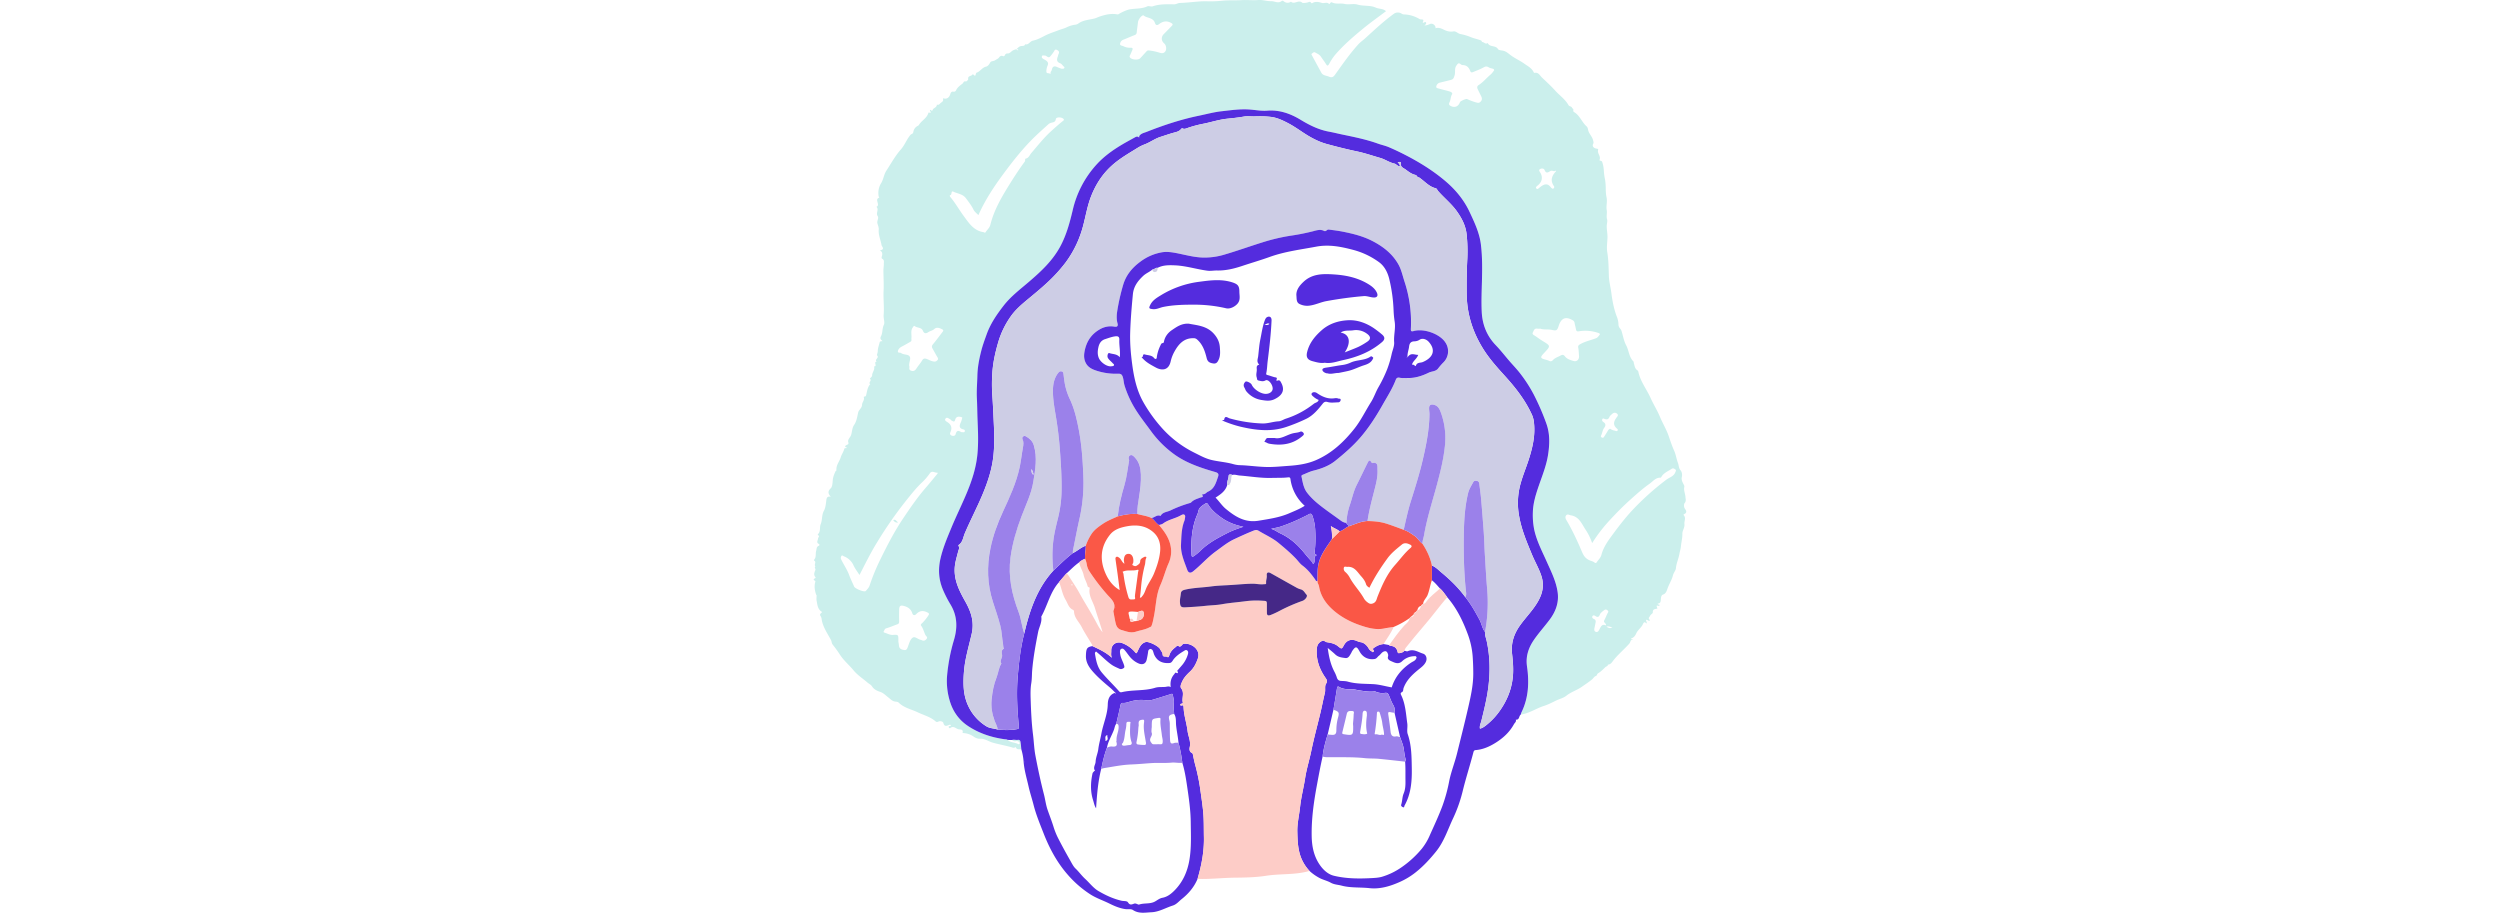 <svg height="440" viewBox="0 0 1205.23 1260.64" xmlns="http://www.w3.org/2000/svg"><g transform="translate(-12.07 -25.03)"><path d="m292 93c2.19-1.79 3.82-4.19 7.18-4.45 1.64-.13 4.22.21 4.94-2.42 4.82 1.44 6.4-4.13 10.93-5 4.91-1 10.42-3.67 15.41-6.33 6.44-3.42 13.55-5.6 20.4-8.23 3.7-1.42 7.65-2.29 11.14-4.08a37.38 37.38 0 0 1 11.94-3.41 8.61 8.61 0 0 0 3.92-1.76c6.56-4.64 14.57-4.85 22-6.75 2.7-.69 5-2 7.51-2.8 7.74-2.57 15.64-4.43 23.92-2.89a2.32 2.32 0 0 0 1.46-.06c5.54-3.45 12.42-6.28 15.67-6.84 8.14-1.42 16.63-.53 24.48-4.18 2-.93 5.11.71 7.3 0 9.73-3.34 19.8-2.91 29.8-2.8 2.82 0 5-1.8 7.94-1.88 9.4-.28 18.77-1.54 28.16-2.15 5.78-.37 11.6 0 17.41-.13 4.16-.12 8.44-.36 12.47-.79 9-.94 17.91-.25 26.85-.83 7.74-.49 15.57.5 23.36-.15 6-.5 11.82 1.77 17.69 1.59 4.84-.16 9.78 3.63 14.54-.23a1.84 1.84 0 0 1 2.34 0c3.32 2.79 6.8 3.28 10.55.93 4.69 4.39 10.59-3.36 15.69 1.53.5.47 5.51.2 8.07-.76 2-.73 3-.86 4.12.87.22.34 1 .72 1.22.58 4.25-3 9.37-1.87 13.2-.6 3.51 1.17 7.3-1.67 10.25 1.5.43.46 1.06-.49 1.45-1 .63-.83 1.52-1.71 2.5-1.19 5.57 2.93 11.79.86 17.27 2.13 6.22 1.45 12.35-.75 18.05.94 8.34 2.47 17.49.63 25.14 4.13 4.67 2.13 10.25 1.2 14.27 5-10.85 8.22-21.86 16-32.26 24.57-13.28 10.91-26.3 22.2-37.61 35.22a72.9 72.9 0 0 0 -8.53 12.82c-2.08 3.79-3.1 2.73-4.83-.12-2-3.25-4.42-6.21-6.48-9.41s-5.24-4.47-8.26-6.13c-1.7-.94-2.74.52-4 1.3-1.82 1.16-.53 2.37 0 3.39 4.14 7.75 8.38 15.44 12.56 23.17 2.31 4.29 7 4 10.65 5.63 5.38 2.44 7.35-1.32 9.8-4.76 9.78-13.71 19.47-27.53 30.8-40 2.66-2.94 6.19-5.32 9.23-8.08 12.85-11.66 25.46-23.58 39.54-33.83a9.44 9.44 0 0 1 11-.34c2.18 1.4 3.88 1 5.68 1.18a43.65 43.65 0 0 1 19.17 6.33c1.85 1.13 7.44-1 4.13 4.47 1.8 1.87 3.18-2 4.5.07 1 1.49-.08 2.82-2.11 4.2 3.49 0 5.61-1.1 7.83-2 3.6-1.51 8 1.89 7.63 5.87a1.23 1.23 0 0 0 -.35.15c-.06 0 0 .18-.08.27l.45-.46c4.33-1.34 7.76.23 11.74 2.19 3.65 1.79 8.16 3.14 12.75 2.25 3.83-.73 6.23 3 9.82 3.61a72.42 72.42 0 0 1 14.46 4.31c4.45 1.83 9.16 2.68 13.61 4.38a2.35 2.35 0 0 1 1.62 2.26 1.33 1.33 0 0 0 -.34.16c-.06 0 0 .16-.07.25l.41-.41c2.8-.15 4.87 3.77 8.06 1.46 2.63 6.21 11 2.66 14.2 8.45.74 1.34 3.84 1.65 5.92 1.93 4.49.61 7.5 3.29 11 6 6 4.66 13.27 7.75 19.48 12.21 4.68 3.35 10.21 6 12.86 11.74.19.4.81 1 1.08.93 5.48-1.33 7.62 3.84 10.28 6.34 6.22 5.88 12.61 11.73 18.31 18.06 6.08 6.76 13.88 12 18.41 20.12 1.11 2 3.89 1.34 4.88 3.59.53 1.19 2.47 1.63 1.74 3.63a2.43 2.43 0 0 0 .79 2.22c8.2 4.58 10.93 14 17.54 19.86 1.57 1.41 1.78 3.26 2.13 4.91 1.14 5.44 5.82 9.1 6.93 14.55.35 1.7 1.09 2.8 0 4.88-1.61 3.15.89 6 4.94 6.46 1.12.13 2.35.59 2 1.63-1.56 4.9 4 8.62 2 13.72-.73 1.82 2.7.85 3.44 2.78 1.88 4.93 2.38 10.19 2.62 15.21a77.16 77.16 0 0 0 1.53 9.57 92.41 92.41 0 0 1 .94 13.3 56.91 56.91 0 0 0 1.06 11c1.4 6-.79 12 .25 17.53.83 4.45-.84 8.64.55 13.11.75 2.4-.52 6.19-.52 9.28 0 5.6 1.32 11.23 1 16.79-.33 6.45-1.29 13-.25 19.29 1.79 10.86 1.84 21.85 2.2 32.66.25 7.89 2.34 15.2 3.33 22.78 1.44 11.13 3.41 22.23 7.45 32.9a31.44 31.44 0 0 1 2.48 11.41 8.92 8.92 0 0 0 2.48 5.81 9.83 9.83 0 0 1 2 3.93c1.88 6.28 3 13 6 18.66 4 7.28 3.85 16.31 10.11 22.49.58.58.4 1.89.7 2.82 1.07 3.4 1.33 7.21 4.79 9.46a3.44 3.44 0 0 1 1.37 2c2.75 13.44 11.46 24.09 16.91 36.26 3.91 8.75 9.12 16.93 12.78 25.7 3.87 9.27 9.16 17.83 12.41 27.44 2.24 6.59 4.46 13.29 7.38 19.75 2.37 5.24 3.17 11.6 5.32 17.07 1.24 3.16.81 6.83 3.42 9.84 2 2.24 2.62 5.92 1.84 9.42-1 4.25 1.32 7.81 3.12 11.38a3.84 3.84 0 0 1 .17 2.78c-.81 4.62 1.45 8.88 1.71 13.32.16 2.67 1.33 5.55-1.15 8.49-1 1.18-1.41 5.3.43 7.81 2.07 2.85 3.09 5.47-1 7.4-.68.32-1.27.84-.69 1.46 3.61 3.87.49 8.17 1 12.14.63 5.1-2.93 9.1-2.85 13.37.13 6.09-1.45 11.77-2 17.65-.33 3.46-1.48 6.83-2.07 10.28-1.17 6.82-4.3 13.09-4.87 20.23-.2 2.53-3.22 6-4.07 9.48-1.58 6.47-5.34 12-7.54 18.31-1 2.73-2 6.86-6.16 8.24-2.63.86-2.84 4.14-3 6.42-.23 3.24-.48 5.87-4.38 6 .09 2.06 2.75.62 2.66 2.46-1.16 1.83-2.86-.62-4.2.75l1.17 3.72c-3.15.66-6.63.41-6.37 5.3.08 1.55-2.77 2.48-3.69 4.61-.85 2-3.34 3.11-.69 5.53.61.55-.22 2-1 1.52-7.88-4.65-1.23 2.87-3.4 3.55-1.81-1.73-3.18-2.94-5 1.19-2 4.57-7 7.82-9 12.39-1.69 3.75-3.67 6.14-7.41 7.32.75 1.74 2.31.29 3.11 1.57-3.91-.59-3.64 3.43-5.24 5.25-7.16 8.15-15.66 15-22.37 23.63-1.52 2-3.55 5.5-7.3 5.53l-.4-.23.42.21c-.09 2.38-2.51 2.37-3.72 3.61-3 3-6.23 6.22-9.56 8.16-2.13 1.24-1.65 3.34-3.27 3.9-2.55.86-3.57 3.28-5.39 4.78-4.58 3.78-9.59 7-14.49 10.44-6.67 4.62-14.6 6.9-21.1 12.15-3.86 3.12-9.47 4.36-14.2 6.67-5.43 2.65-10.86 5.49-16.59 7.32-10.83 3.46-20.36 10.35-31.87 11.9a15.71 15.71 0 0 1 .81-2.84c10-20.4 10.85-42 7.69-63.9-2-13.57 2.15-25.51 9.52-36.28 6.77-9.9 15-18.82 22.13-28.48 8-10.81 12.51-23.12 10.8-36.6-1.91-15.1-8.75-28.74-14.91-42.49-6.48-14.48-13.95-28.52-17.43-44.23a101.66 101.66 0 0 1 -2-24.49c.3-12.63 4.1-24.86 8.24-36.83 4.89-14.11 10.52-28 12.8-42.88 2.22-14.51 2.67-28.8-2.42-42.94a335.42 335.42 0 0 0 -17.22-39.72 192.91 192.91 0 0 0 -18.54-28.91c-4.79-6.26-10.37-12-15.53-18-6.15-7.1-11.93-14.64-18.44-21.39-12.61-13.06-18.72-28.74-19.53-46.4-.64-13.87-.08-27.81.29-41.71.45-17.1.65-34.24-1.44-51.19-2-16.05-9-30.75-15.77-45.22-7.6-16.13-18.8-29.81-32.34-41.47-16.1-13.85-33.92-25.16-52.65-35-8.56-4.52-17.28-8.75-26.22-12.57-5-2.13-10.26-3.18-15.26-5-15.77-5.7-32.32-9-48.78-12.46-6.19-1.29-12.31-2.85-18.52-4-14.32-2.63-27-8.89-39.37-16.39-14.13-8.59-29.28-14-46.33-12.66-7.8.62-15.68-.91-23.41-1.52-13.52-1.08-26.57.9-39.75 2.36-10.43 1.16-20.6 4-30.88 6.09-25 5.13-49 13.1-72.6 22.43-3.62 1.43-8.22 2.14-10.34 6.37l-.6.6c-1.84-1.1-3.47-.38-5.11.54-3 1.68-6 3.31-9.06 5-16.45 9.11-32 19.17-44.76 33.47a139.74 139.74 0 0 0 -32 61.94c-4 17-8.52 33.79-16.83 49.49-10.69 20.19-26.83 35.16-43.76 49.65-12.16 10.41-25 20.11-34.91 32.88-9.43 12.17-18.1 24.81-23.36 39.46-2.76 7.7-5.56 15.33-7.59 23.32-2.85 11.24-5 22.53-5.26 34-.24 10.31-1.2 20.57-.68 31 .51 10.06.52 20.23.94 30.3.67 16.11 1.36 32.16-.31 48.21-1.87 17.91-7.32 34.82-14.2 51.42s-15 32.77-21.83 49.42c-5.69 13.75-11.43 27.35-14.82 41.92s-2.67 28.6 3 42.47a160.47 160.47 0 0 0 11 21.55c9.24 15.51 9.59 31.56 4.66 48.36a248.46 248.46 0 0 0 -9.64 50.2 94.91 94.91 0 0 0 3.28 33.18c4.24 15.19 12.75 27.18 25.25 35.55 15.2 10.18 32.56 16 50.83 18.45 1.48.2 3 .1 4.28 1 3.85 4 9.7 3.15 14.17 5.69a1.69 1.69 0 0 0 2.24-.44c.55-.79 0-1.64-.52-2.24a4.34 4.34 0 0 0 -4.48-1.26 5.69 5.69 0 0 1 -5.41-1.69c2.63-.9 5.31.25 7.91-.16 2.45-.4 3.43 1 3.73 2.86.54 3.39.78 6.83 1.15 10.25-2.92-.3-6.54 1-7.73-3.31-2.22 2.16-4.77.69-6.86.13-8.13-2.16-16.4-3.72-24.53-5.92-6.1-1.66-11.31-6-18.2-5.51-2.83.19-6.21-1.27-8.63-3a27 27 0 0 0 -14.35-4.84 2.61 2.61 0 0 1 -.85-.28c1.47-5.64-3.52-4.35-5.91-5-3.54-1-6.78-5.3-11.08-1.57-.57.49-1.73-.13-2-1-1-2.69 2.83-1 2.86-2.85-.61-1.07-1.42-.86-2.2-.57-3.5 1.3-6.73 3-8.24-2.84-.53-2.07-4.72-2.82-6.57-1.85-2.84 1.49-3.51.24-5.5-1.33-6.83-5.38-15.36-7.59-23.1-11.29-8.95-4.27-19.11-6.16-26.53-13.51-.93-.92-2.74-1.22-4.18-1.32-4.54-.33-7.07-3.53-10.36-6-3.47-2.67-6.5-6.08-11.19-7.55-4.06-1.28-8.55-3.56-10.93-7.36-1.65-2.64-4.15-3.51-6.19-5.27-6.52-5.64-14-10.44-19.42-17-6-7.31-13.32-13.3-18.62-21.38a163.83 163.83 0 0 0 -10.18-14.14c-1.64-2-1.28-4.29-2.38-6.36-4.48-8.45-10.11-16.37-12.37-25.92-.59-2.48-.44-5.08-2.19-7.46s1.26-4 2.4-5.31c-6.45-3.66-6.5-9.9-7.66-15.47-.47-2.23-.08-4.64-.08-7l.76-1.07-.39-.26-.4 1.4c-2.32-6.22-3.62-12.58-1.78-19.14.44-1.54-.35-1.56-1.16-2.08-1.35-.86-1.32-1.89.11-2.61 1-.49 2.09-1 1.16-2.09-2.82-3.4-1.17-6.54.09-9.88.55-1.48-2-3.25.06-4.9-2.59-2.17 2-6.09-1.92-8a1.69 1.69 0 0 1 .18-1.32c3.13-3.46 1.54-8.09 2.71-12.09.83-2.79.21-5.6 3.57-7a1.37 1.37 0 0 0 .29-2.44c-4.24-2-1.37-5-1.25-7.6.06-1.59 3-3.26-.25-4.75a1.52 1.52 0 0 1 .12-1.26c4.09-3.88 1.94-9.48 3.76-13.78 2.52-6 1.15-12.5 4.48-18.54 2.22-4 2.74-9.68 3.33-14.71.42-3.62 1.69-5.54 6.15-4.64-3.89-4.41-4.46-7.52.07-11.81 2.05-1.94 2.37-7.19 2.65-10.93.34-4.56 2-8.43 3.8-12.4.25-.56 1.36-1 1.31-1.4-.79-6.92 4.12-12 5.93-18 1.19-4 3.88-7.47 4.9-11.66.37-1.48 2.42-.56 4.09-1.32-3.49-1.13-3.9-2.42-.62-4.1 1.29-.66 3-.93 2-3.85-1.16-3.54 2.77-6.36 3.92-9.83 1.52-4.58 1.24-9.66 4.15-13.88 3.54-5.14 4.26-11.24 5.63-17.2.83-3.65 5.29-6.25 5.36-10.54 0-3.67 3.61-6.29 2.46-10.26-.57-2 2.42-.31 3.08-2.77 1.43-5.27 1.76-11.16 5.74-15.54-3.26-2.22 2.69-4.74-.27-7.44-.75-.69 2.94-2.33 2.91-4.69 0-4.32 4.2-7.76 2.58-12.42 5.31.19-1.31-6.6 3.81-6.53-3.83-2.93 4.11-5.38.39-8.7-.57-.51 1-3.51 1-5.75 0-4 1.63-8 2.54-12 .44-1.93 2.09-1.72 4-2-2-2-4-3-2-6.85 2.42-4.6 1.39-10.53 4-15.9 1.45-3-.78-8.85-.41-13.25.95-11.23-.63-22.39-.07-33.6.47-9.34-.2-18.74-.23-28.12 0-3 .65-6 .57-9-.07-2.42 1-5.15-2.23-7-1.83-1-.11-3.77 0-5.48.16-2.69-.24-4.38-3.32-6.1 7.83-1.25 2.75-5.05 2.33-7.51-1.18-7.05-4.49-13.68-3.83-21.15.26-2.9-1.06-5.85-1.82-8.61-1-3.68 2.42-7.14.33-10.12-2.9-4.14 2.27-9-1.68-12.7 6-2.79-3.41-10.39 4-12.77-1-1.25-1.13-2.4-1.26-4.18a25.63 25.63 0 0 1 3.86-16c3.15-5.25 3.68-11.86 7.19-17.18 6.5-9.86 12.12-20.38 20-29.25 4.87-5.5 7.39-12.35 11.71-18.13 1-1.33 1.7-2.53 3.21-3.08s2.16-1.84 2.34-3.44a11 11 0 0 1 6.12-7.87c1.1-.43 1.48-1.3 2-2.08 3.76-5.59 10.65-8.7 12.54-15.78.06-.22.53-.55.72-.5 5.7 1.4.25-2.73 1.69-3.38.76-1.63 2.42 3.35 3.8-.82.63-1.89 5.56-2.79 5.58-6.82 2.68 1.22 3.79-1.12 5.42-2.35 3.44-2.6 3.46-2.58 3-6.41 4.94 1.71 8.53-.47 10.14-5.85.58-1.95 1.55-3.7 4.41-3.2a3.17 3.17 0 0 0 3.5-1.93c1.85-3.92 5.29-6.54 8.75-9.08 1.54-1.13 1.64-4 4.85-3.1.74.21 3.33-2.33 3.17-3.26-.89-4.94 4.39-3.71 5.76-6.24.36-.66 1-.35 1.6.18 2.31 2.07 2.31 2 3.27-1.27.17-.58.52-1.42 1-1.57 5-1.63 7.49-7.06 12.92-8.28 2.84-.65 4.46-3.32 6-6 1.12-1.94 4.65-1.39 6.85-3 1.75-1.27 3.9-1.79 5.31-3.84.95-1.38 2.85-2.76 4.79-1.9s2.52.06 3.27-1.34a3.49 3.49 0 0 1 3.68-2.14c3.47.1 5.22-3.66 8.4-4.72 1.24-.41 2.36-1.08 3.73-1a2.45 2.45 0 0 0 2.41 1.24c.07 0 .22-.32.17-.41-.62-1.34-1.73-.84-2.62-1.01zm-52.47 229.19c-2.3-2.48-5.3-4.6-6.71-7.5-2.83-5.84-6.77-10.82-10.59-15.94-4.23-5.75-11.42-6.17-17.23-8.95-3.85-1.84-1.45 4.16-4.38 4.8-1.18.26-.33 2 .45 2.93 6.76 8 11.8 17.2 18 25.59 7.26 9.83 13.81 20.5 27.52 22.58 1 .15 2 1.43 2.85.11 2.15-3.46 5.54-5.91 6.63-10.32 5-20.2 15.33-37.9 26.18-55.38 6.74-10.85 13.7-21.54 21.28-31.8 1.13-1.52.05-3.92 1.16-4.13 4.51-.86 5.6-5.05 7.95-7.77 8.65-10 16.76-20.43 26.54-29.44 5.47-5 11-9.92 16.78-14.61.88-.71 2.59-1.5 1.11-3.09-2.57-2.73-10.07-2.85-10.54.17-.8 5.12-4.49 4.29-7.35 5.5a9.23 9.23 0 0 0 -2.63 1.41c-8.46 7.68-17.06 15.23-25 23.46-13.74 14.2-25.87 29.7-37.6 45.58-13.25 17.9-25.38 36.38-34.42 56.8zm847.75 453a79.34 79.34 0 0 0 -9.25-18.82c-5.23-7.89-8.7-17.75-20.14-19.54-2.23-.35-4.48-2.18-6.36-.14s-1.17 4.5.22 6.84c8.51 14.27 15.41 29.41 21.86 44.62 3 7 7.05 10.12 13.45 12a12 12 0 0 1 3.48 1.89c1.18.85 2.19.91 3-.31 2.24-3.44 5.47-6.21 6.57-10.44 2.34-9 7.38-16.83 12.67-24.09 9.33-12.79 18.9-25.5 29.72-37.14a372.07 372.07 0 0 1 47.26-42.47c4.18-3.19 10.1-4.38 12.32-10.09.56-1.44 1.67-2.93.19-4s-3.24-2.24-5-1c-4.88 3.32-10.72 5.42-14.07 10.71-.45.71-.65 1.61-1.65 1.59-6.59-.15-10.31 5.12-14.9 8.35-9.2 6.48-17.64 14-26 21.49-9.89 8.82-19.21 18.24-28.18 27.94a213.27 213.27 0 0 0 -25.19 32.6zm-1012 44c-2.78-4.38-6-8.46-8.11-13a23.66 23.66 0 0 0 -13.33-12.71c-1.12-.43-2.45-2.09-3.47-.56a4.66 4.66 0 0 0 -.27 5c3.35 7.07 7.93 13.43 10.72 20.89 2 5.5 4.69 10.91 7.06 16.37 1.26 2.88 12.9 7.67 15.62 6.43a2.18 2.18 0 0 0 .78-.6c1.83-2.28 4-4.14 5-7.22a283.22 283.22 0 0 1 14.76-35.92c9.41-19.23 19.18-38.27 31.11-56.1 10.05-15 20.23-29.93 32.13-43.59 5.08-5.84 9.94-11.88 14.88-17.84.65-.78 2.11-2.51.22-2.4-3.28.17-7-3.44-10 1a78.42 78.42 0 0 1 -11.13 12.81c-7.61 7.22-14 15.37-20.45 23.34a561.09 561.09 0 0 0 -41.12 58.91c-8.96 14.46-16.43 29.77-24.37 45.2zm940.51-340.19a33.14 33.14 0 0 1 -4.3 0c-4.19-.75-4.91 2.92-6.14 5.26-1.4 2.64 1.51 3.63 3.21 4.77 3.57 2.4 7 5 10.71 7.23 10.81 6.55 10.72 6.7 1.85 16.1-6.1 6.47-5.82 7.46 2.58 9.65a26.14 26.14 0 0 1 4.2 1.47 3.89 3.89 0 0 0 5-.89c3-3.36 7.28-4.5 11-6.59 2.34-1.3 4.11-1 5.64 1.08 3 4 7.61 5.25 12 6.55 4.62 1.37 8-2.13 7.63-6.78-.37-4-.35-7.94-1.15-11.87-.45-2.2.57-3.28 2.69-4.49 6.93-4 14.72-5.48 22-8.33 2.31-.9 3.23-2.74 4.6-4.27 1.08-1.2.61-2.25-1.18-2.87a54.93 54.93 0 0 0 -27.46-2.36c-2.39.4-3.33-.46-3.73-2.71-.51-2.93-1.39-5.8-1.91-8.73a4.92 4.92 0 0 0 -2.29-3.66c-9.84-5.83-16-3.48-19.66 7.42 0 .16-.06.33-.11.48-2 5.93-3 6.73-9 5.32-5.77-1.36-11.78.05-16.18-1.78zm-63.94-356.73c-.05-1.74-.76-2-1.62-2.25-1.91-.55-4-.86-5.63-1.87-2.46-1.54-4.29-1.7-7-.15-4.59 2.6-9.64 4.4-14.52 6.46-1.56.66-3.23 1.18-4.1-1.13-1.82-4.89-4.79-8.33-10.53-8.4a4.65 4.65 0 0 1 -2.72-1.14c-3.05-2.57-4.06-.81-5.94 1.79-3.15 4.38-1 9.37-2.62 13.88-1 2.86-1.22 5-5.14 6l-15.37 3.77a6.55 6.55 0 0 0 -4.68 5.25c-.53 2.39 2.54 2.57 4.3 3.09 4.43 1.31 9 2.28 13.41 3.57 2.12.63 5.4 1.93 4 4.26-2.06 3.48-1.71 7.41-3.34 10.74-1.72 3.49-.05 4.63 2.72 5.77 5 2.07 9.64-.15 11.63-5.75.57-1.59 8.31-5 9.87-4.29a81.19 81.19 0 0 0 12.51 4.65c2.89.85 4.29.86 6.25-1.22 2.26-2.4 1.94-4.73.67-7.3q-2.41-4.89-4.81-9.8c-1-2.17-1-4.21 1.21-5.59 6.37-4.05 11-10 16.79-14.78 1.96-1.65 3.35-3.98 4.66-5.56zm-484.29-76.06c-2.74-.21-7.13 5.79-7.56 9.27-.56 4.73-1.29 9.44-1.76 14.18a4.1 4.1 0 0 1 -3.05 3.9c-5.24 2-10.35 4.35-15.59 6.37a6.89 6.89 0 0 0 -4.37 5.56c-.41 2.66 2.66 2.47 4.31 3.26a20.48 20.48 0 0 0 10.11 2.25c3.06-.19 3.42 1.12 2.35 3.54s-2 4.84-3.18 7.17a2.26 2.26 0 0 0 .13 2.71c2.38 3.28 11.37 4 14.16 1s5.36-5.8 8-8.73c1-1.09 1.67-2.1 3.62-2a69.2 69.2 0 0 1 14.51 3c3.89 1.16 6.31 1.29 8.53-1.78 2.07-2.88 1.1-8.64-1.51-10.82-4.25-3.57-4.54-9-.69-12.94q5.4-5.47 10.77-11c1.9-1.94 2.23-3-.87-4.61-6.15-3.27-11.31-2.07-16.4 1.82-2.61 2-4.58 1.7-5.64-1.56-2.61-8.03-11.43-6.39-15.87-10.59zm-323.56 484.58c1 1.13-1.51 4.83 2.48 6.21s5.89-.48 7.93-3.63c2.39-3.69 5.41-7 7.64-10.83 1.29-2.23 3.24-2.76 6-1.75 3.37 1.25 6.43 3.25 10.26 3.63 2.32.23 3.37-.62 4.63-1.91 1.51-1.53.8-2.82-.18-4.4-2.34-3.82-4.36-7.83-6.6-11.71-1.23-2.14-1.13-3.75.57-5.79 4.45-5.34 8.57-10.95 12.78-16.48 1-1.27 2.59-2.86.26-4.1-3.58-1.9-7.78-3.66-11.18-.55-2.57 2.35-5.82 2.63-8.47 4.46-2.87 2-5.62 2-7.22-2-2.05-5.05-7.92-3.72-11.4-6.53-1.05-.85-1.77.76-2.49 1.71-3.46 4.62-1.48 9.91-2 14.89-.19 1.72.76 3.82-1.27 5-3.88 2.26-7.77 4.52-11.76 6.57-2.81 1.45-5.2 3.56-5.62 6.48s3 1.58 4.35 2.57c3.61 2.74 9.35 1.43 11.69 4.51 2.52 3.41-1.14 8.26-.4 13.65zm-15 379.09c-.13 1.9.67 4.18.76 6.42.2 5 3.75 6 7.32 6.57s4.24-2.37 5.31-5.2c1.63-4.31 2.93-9.64 6.61-12 2.9-1.85 6.89 2.17 10.56 3.07a6.26 6.26 0 0 1 1.44.4c2.82 1.51 5.09.84 7-1.65s-.92-3.81-1.74-5.52c-2-4.25-3-9-5.95-12.9-1.1-1.47 1.1-2.89 2.22-4a63 63 0 0 0 8-10.1c1.39-2.18.88-2.87-1.71-4.14-5.85-2.87-10.54-2.3-15 2.27-2.26 2.3-4.54 2.18-5.62-1.13-1.75-5.35-5.42-8.15-10.7-9.74-5.46-1.64-7.31-.67-7.43 5.19-.12 5.33-.11 10.67 0 16 .05 2.11-.55 3.32-2.69 4-5 1.71-9.87 4-15 5.41-2.61.71-2.49 2.84-3.61 4.28-.65.84.4 1.59 1.14 1.79 3.8 1.05 7.28 3.31 11.41 3.09 7.68-.42 7.68-.43 7.68 7.89zm225.39-789.88c1.93-.05 3.28.16 3.85-1.12s-.64-1.76-1.3-2.42c-1.4-1.42-2.65-3.39-4.37-4-4.95-1.78-5-5-3.5-9 .47-1.24.65-2.61 1.22-3.79 1.27-2.65.56-4.21-2.05-5.6-2.81-1.48-3.32.38-4.38 2.13a64.42 64.42 0 0 1 -5.09 6.72c-2.71 3.38-5.08-1.58-8-1.19-1.2.16-2.58-.85-3.38.8-.7 1.47 0 2.65 1.15 3.47s2.6 1.46 3.86 2.26c2.79 1.78 4.32 3.86 2.67 7.45a20.85 20.85 0 0 0 -1.64 7.64c-.2 3.71 3 2.39 4.46 3.25 2.32 1.39.91-1.5 1.54-2.28a8.72 8.72 0 0 0 1.67-3.54c.94-3.92 3.34-5 7.05-3.19 2.22 1.01 4.59 1.78 6.24 2.41zm682.61 140.49c-2.38 2.5-4.77-.84-7.55.86s-5.77 3.93-7.86-1.47c-.88-2.28-4.14-2.74-6.55-1.14-1.6 1.06-.89 2.47.05 3.87 4.47 6.6 3.35 13.47-2.9 18.51-1.26 1-3.17 2.39-2.29 3.83 1.4 2.31 3.2.42 4.54-.67 5.46-4.47 10.84-7.63 16.21.09.09.12.27.18.4.28.93.71 1.84 1.61 3 .53a2.27 2.27 0 0 0 .38-3.16c-5.25-7.6-3-14.14 2.75-20.23.11-.06 0-.28-.18-1.3zm75.15 356.7a13.69 13.69 0 0 0 6.11 2.62c1.33.18 3 1.54 4.12-.09s-.85-2.63-1.49-3.24c-5.32-5.07-3.55-9.75.11-14.74 1-1.35 3-3.25.79-5.22s-4.61-1.75-6.74.14c-1.47 1.3-3.21 2.67-3.93 4.39-1.29 3.1-3.18 3.71-6.12 2.83-1.26-.37-2.88-1.84-3.76.42-.64 1.65.3 2.85 1.69 3.74 3.45 2.22 3.18 5.09 1 7.91-2.39 3.14-2.52 7.1-4.23 10.46-.61 1.21-.56 2.13.81 2.86 1.52.83 2.48.37 3.31-1 1.65-2.66 3.38-5.27 5-8a6 6 0 0 1 3.33-3.08zm-894.87-15.56c-4.43-1.79-8.58-1.58-9.75 3-1 3.92-2.72 2.35-4.49 1.65-1-.4-1.63-1.75-2.64-2.23-1.93-.93-4.18-3.28-6.14-1-2.18 2.54 1 4.05 2.42 5 5.64 3.59 6.82 8.22 4.15 14.06-1.12 2.46-.05 4 2.08 4.67s4.58.41 5.25-2.27c1.13-4.42 3.31-5.37 7.14-2.91a4.72 4.72 0 0 0 2.42.42c1.1 0 2.5.4 3-1.08a2.06 2.06 0 0 0 -1.56-2.73c-7.12-1.49-5.89-5.62-3.62-10.41a36.73 36.73 0 0 0 1.74-6.17zm889.15 287.24c.65-3.23-4.36-3.79-2.34-7.25 1.74-3 2.81-6.34 4.43-9.41.72-1.36 1.83-2.38.31-3.86-1.35-1.3-3-1.94-4.48-.85a38.12 38.12 0 0 0 -5.15 4.27c-1.69 1.77-2 7.68-7.15 4.31-1.36-.88-3.17-1.91-4.36.07s.86 3.34 2 3.85c3.2 1.41 2.62 3.67 2.08 6.12-.38 1.77-.68 3.55-1.09 5.31-.52 2.29-1.11 5.05 1.28 6.18 3 1.43 4.41-1.4 5.53-3.59 1.94-3.72 3.56-7.63 8.94-5.15zm8.79 2.52c-3.17-.1-5-2.06-8.25-.66 2.77 1.2 4.64 3.11 8.25.66zm-227.85-821.69-.13.36h.53c0-.13 0-.28-.09-.37s-.2.02-.31.01zm-35.2-10.44-.42.12c0 .12.06.34.1.34a1.29 1.29 0 0 0 .42-.1zm-600.17 986.99c-.11.07-.27.12-.31.22s.11.2.17.31l.49-.38z" fill="#cbefec"/><path d="m461.38 213.63c2.12-4.23 6.72-4.94 10.34-6.37 23.6-9.33 47.64-17.3 72.6-22.43 10.28-2.12 20.45-4.93 30.88-6.09 13.18-1.46 26.23-3.44 39.75-2.36 7.73.61 15.61 2.14 23.41 1.52 17-1.36 32.2 4.07 46.33 12.66 12.35 7.5 25 13.76 39.37 16.39 6.21 1.15 12.33 2.71 18.52 4 16.46 3.42 33 6.76 48.78 12.46 5 1.8 10.28 2.85 15.26 5 8.94 3.82 17.66 8.05 26.22 12.57 18.73 9.88 36.55 21.19 52.65 35 13.54 11.66 24.74 25.34 32.34 41.47 6.81 14.47 13.79 29.17 15.77 45.22 2.09 16.95 1.89 34.09 1.44 51.19-.37 13.9-.93 27.84-.29 41.71.81 17.66 6.92 33.34 19.53 46.4 6.51 6.75 12.29 14.29 18.44 21.39 5.16 6 10.74 11.69 15.53 18a192.91 192.91 0 0 1 18.54 28.91 335.42 335.42 0 0 1 17.21 39.73c5.09 14.14 4.64 28.43 2.42 42.94-2.28 14.91-7.91 28.77-12.8 42.88-4.14 12-7.94 24.2-8.24 36.83a101.66 101.66 0 0 0 2 24.49c3.48 15.71 11 29.75 17.43 44.23 6.16 13.75 13 27.39 14.91 42.49 1.71 13.48-2.79 25.79-10.8 36.6-7.16 9.66-15.36 18.58-22.13 28.48-7.37 10.77-11.48 22.71-9.52 36.28 3.16 21.93 2.34 43.5-7.69 63.9a15.71 15.71 0 0 0 -.81 2.84c-2.89 1.8-1.61 7.66-6.92 7.1 1 2.84-1.48 4.25-2.58 6.24-6.11 11.1-15.06 19.31-25.74 25.92-8.41 5.21-17.23 9.07-27.17 9.86-2.56.2-2.86 2.18-3.26 3.7-4.56 17.37-10.06 34.47-14.38 51.91a197.71 197.71 0 0 1 -13.16 37.87c-7.51 15.71-12.68 32.69-23.81 46.51-8.26 10.25-17.22 20-27.43 28.21a101.7 101.7 0 0 1 -21.77 13.5c-13.51 6.12-27.89 10.66-42.87 9-12.87-1.42-26.09-.15-38.51-3.49-4.83-1.3-10.17-1.36-14.87-4s-10.44-3.9-15.36-6.43a67.24 67.24 0 0 1 -14.13-9.91 58.26 58.26 0 0 1 -10.81-16.42c-5.22-11.91-5.58-24.6-5.94-37.26-.34-11.78 2.58-23.24 3.81-34.86 1.43-13.46 4.93-26.52 7-39.85 1.93-12.57 5.85-24.65 8.4-37.08 3.69-18 8.58-35.7 12.83-53.57 2.12-8.92 3.79-17.95 6-26.86 1.05-4.25-.53-9.25 1.59-12.6 2.26-3.58 1.23-5.33-.6-8-8.64-12.4-13.51-25.87-12-41.29.46-4.8 2.69-7.71 6.9-9.77 3-1.46 4.52 1.31 6.89 1.66 5.31.78 10.72 1.83 15.08 5.35 5.4 4.35 5.34 4.42 8.58-1.42 3.58-6.47 9.5-8.67 16.46-6.15 2 .72 4 1.79 6 2.06 4.06.52 6.83 2.58 9.45 5.61 2.08 2.41 3 5.91 6.43 7.22.55.21.85 1.47 1.81.84.65-.43 1.49-1.27.85-2.05-2.33-2.84.28-3.63 1.9-4.69a25 25 0 0 1 11.64-4.24l7.88 1.43c.57 1.41 2 1.09 3 1.22 4.84.69 7.54 3.45 8.56 8.08.34 1.53.67 2.21 2.77 1.82 2.65-.5 5-1 6.64-3.26 1.57.25 3.46 1.18 4.66.62 7.86-3.64 14.31 1.27 21.08 3.38 4.41 1.38 5.91 6.65 4.11 10.87-2.31 5.39-7.27 8.51-11.41 12-8.37 6.94-15.79 14.22-19.58 24.71-.69 1.88 0 4.52-2.42 5.69-2 1-1.74 2.25-.88 4 6 12.4 6.6 26 8.45 39.26.69 5-.9 10.27.62 14.67 5.34 15.46 5.32 31.41 5.6 47.35.31 17.74-1.08 35.24-10 51.24-.58 1-.1 3.1-2.11 2.35-1.33-.51-3.13-1.74-2.56-3.47 1.66-5 1.37-10.59 3.37-15.32 2.49-5.89 2.65-12.16 2.56-17.93-.13-8.73.21-17.51-.48-26.25.33-.91 1.14-2 .91-2.71-1.6-5.16-2.06-10.48-2.93-15.77s-3.26-10.46-5-15.68l-7.62-33.43a14.51 14.51 0 0 0 -1.43-10.09c-2.66-4.42-4.34-9.19-6.23-13.78-1.26-3.06-2.64-3.9-5.33-3.55a23 23 0 0 1 -13.5-1.87 2.72 2.72 0 0 0 -1.48-.11c-8.17.93-16.12-.79-24.1-2.06a38.77 38.77 0 0 0 -4.32-.85c-6.75-.29-13.66.5-19.86-3.19-1.5-.89-2.73-1.17-3.12 1.25-1.58 9.93-3.27 19.84-4.92 29.76q-3.94 17-7.9 33.92c-3 10.21-6.06 20.4-7.13 31-3.06 13.54-5.59 27.18-8.11 40.84-4.22 22.81-7.38 45.64-7 68.94.25 14.38 2.88 27.76 11.1 39.81 4.91 7.21 11.57 13.22 19.5 15.15 17 4.13 34.52 4.23 52 3.29 4.88-.26 10-.54 14.48-1.85a93.68 93.68 0 0 0 26.87-13 138.25 138.25 0 0 0 28.18-25.76 79.75 79.75 0 0 0 10.92-18.3c6.08-13.62 12.45-27.12 17.65-41.09a219.57 219.57 0 0 0 9.22-33.8c2.61-13.14 7.71-25.58 10.9-38.55 5.08-20.61 10.32-41.17 15.07-61.85 3.63-15.81 7.27-31.67 7.31-48 0-7.77-.27-15.51-.77-23.27a111.89 111.89 0 0 0 -6.9-31.7c-6.77-18.29-15.32-35.83-28.28-50.78-3.23-4.08-5.93-8.6-9.94-12-3.64-3.92-6.91-8.21-11.28-11.41v-20.39c5.28 2.06 9.12 6.24 13.3 9.71 12.2 10.11 23.55 21.14 32.93 34 7.81 9.6 13.76 20.36 19.6 31.2 2.94 5.46 3.61 11.92 7.63 16.86-.33 4.56 1.46 8.74 2.39 13.06 4.65 21.69 4.84 43.56 1.86 65.37-2.05 15-5.73 29.71-9.34 44.42-.83 3.4-2.75 6.85-1.94 10.69 3.31-.74 5.66-2.47 8.06-4.29a94.93 94.93 0 0 0 21.5-23.55c9.53-14.44 15.19-30.17 16.16-47.54.53-9.34-.29-18.65-1.34-27.86-1.69-14.81 2.56-27.62 11-39.43 8.32-11.64 18.7-21.73 25.6-34.48 5.6-10.35 7.67-21 4.26-32.41-3.19-10.68-9-20.27-13.25-30.52-7.15-17.28-14.51-34.51-17.79-53a99.91 99.91 0 0 1 .34-39c3-13.82 8.71-26.71 13-40.1 5.07-15.9 8.84-32 7.22-48.94a36.38 36.38 0 0 0 -2.55-11.49c-9.29-21-23.31-38.67-38.6-55.46-10.92-12-21.65-24.12-30.1-38-13.84-22.7-21.52-47.27-21.84-73.92-.18-16.42 0-32.83.88-49.25a219.73 219.73 0 0 0 -.92-32.84c-1.16-12.36-6.68-22.94-13.73-32.77-7.46-10.42-17.66-18.41-26-28.06-.89-1-1.17-3-3.1-3.51-9.47-2.28-15.42-10-23.14-15.06a1.8 1.8 0 0 0 .35-.24c0-.05 0-.17 0-.26l-.26.56c-2.6.35-2.64-2.86-4.95-3.36-5.15-1.12-9.4-4.39-13.48-7.45-2.46-1.84-6.83-3.25-6.46-6.91.51-5-2.14-3.39-4.66-3.06 1.74 1.48 3.36 3 3.15 5.53-3.37-.06-5-3.2-7.35-3.7-7.14-1.5-12.94-5.93-19.93-7.92-10.55-3-20.91-6.62-31.7-8.9-14-2.95-27.93-6.44-41.77-10.22-12.25-3.34-23.09-9.39-33.44-16.28-6.83-4.55-13.55-9.16-20.87-12.93s-14.48-7.18-22.85-8.28a135 135 0 0 0 -22.44-.73c-5 .17-10-.69-15.15.25-7.72 1.43-15.64 2.2-23.39 3-11.33 1.22-22 4.88-33 7a157.54 157.54 0 0 0 -22.21 6.05c-1.92.67-3.8 1.43-5.77.42-1.25-.64-1.81.11-2.46.9-2.11 2.58-5.09 3.61-8.15 4.4-6.91 1.79-13.66 4.21-20.43 6.36-7.27 2.31-13.71 7.15-21 10.05a60 60 0 0 0 -9.37 4.42c-11.46 7.18-23.21 13.76-33.75 22.61-14.85 12.49-24.79 27.7-31.65 45.35-6.37 16.43-8.23 34.12-14 50.76a146.46 146.46 0 0 1 -21.16 40.4 214 214 0 0 1 -26.84 29.12c-8.05 7.39-16.5 14.34-24.92 21.3-8.63 7.15-17.3 14.53-23.67 23.59a120.43 120.43 0 0 0 -17.35 35.43c-3.92 13.41-7.06 26.94-8.15 41a223.91 223.91 0 0 0 -.12 33.67c.91 12.65 1.42 25.34 2 38 .73 14.88 1.06 29.75-.55 44.73-2 19-7.95 36.57-15.2 53.86-7.56 18-16.72 35.36-24.37 53.39-2.33 5.49-2.72 12.23-8.52 16-.22.14-.22 1.07 0 1.42 1.78 2.7 0 5.08-.6 7.56-1.66 6.84-3.89 13.56-4.59 20.61-1.8 18.16 6.06 33.5 14.52 48.55 7.8 13.88 12.56 27.83 8.82 44.32-4 17.41-9.32 34.52-10.73 52.56-1.26 16.08-1.19 31.76 5.65 46.61a64.81 64.81 0 0 0 25.37 28.74c4.88 3 10.47 2.75 15.58 4.51 8.88.78 17.75 1.11 26.57-.61 1.94-.38 2.94-.69 2.67-3.49-2.16-23-3.51-46-1.54-69.12 1.7-20.09 3.86-40 9-59.59 7.46-31.69 17.62-62.12 40.21-86.8 8.81-8.26 17.3-16.88 26.95-24.2 6.22-2.87 11.19-7.92 17.78-10.13.27 6.06-1.54 12-.91 18.11a26.82 26.82 0 0 0 -8.13 4.8c-6.41 4.46-11.77 10.12-17.55 15.3l-10.22 11.95c-12.4 13.77-15.87 32.14-24.64 47.77 1.32 7.62-2.92 14.13-4.32 21.21-3.45 17.41-6.64 34.83-8.18 52.56-.52 6.06-.28 12.18-1.28 18.17-1.26 7.54-1.08 15.23-.84 22.68.51 16.14 1.24 32.34 3.26 48.43 1.19 9.46 1.46 19.08 3.22 28.43 3.43 18.19 7.29 36.3 11.9 54.24 1.78 6.94 2.6 14.17 4.91 20.9 2.66 7.71 5.68 15.28 8.11 23.08a102.47 102.47 0 0 0 6.28 15.83c5.34 10.48 11 20.81 16.8 31 2.24 3.94 4.46 8.53 7.42 11.33 4.82 4.54 8.58 10 13.43 14.39 6 5.53 11.17 12.5 18 16.57 10 5.92 20.66 10.9 32.23 13.58 3 .7 7.41-.08 8.89 2.29 2.72 4.38 5.35 2.75 8.62 1.66 2.43-.81 5.31 1.81 6.71 1.32 7.21-2.47 15.19-.39 22.14-4.34 3.18-1.81 6.14-4.28 9.91-5 6.65-1.2 11.77-5.11 16.34-9.65 11.92-11.83 18.36-26.4 21.1-42.82 2.88-17.27 2-34.66 1.82-52-.16-14.67-2.05-29.22-4.16-43.69-1.88-12.88-3.62-25.85-7.46-38.37a204.74 204.74 0 0 0 -5.28-27.68c-.7-8.06-2.53-16-3.31-24-.51-5.23.44-11-2.72-15.79-.22-4.89-1.06-9.86-.47-14.65.5-4.13-.69-7.74-1.37-11.55-.36-2-1.42-1.57-2.9-1.09-7 2.29-14.05 4.43-21.09 6.6-3.86 1.18-7.95 2.61-11.82 2a52.71 52.71 0 0 0 -22.57 1.51c-3.35.9-6.64 2.3-10.18 2.07-2.58-.17-3.26 1-3.76 3.34-1.77 8.55-3.86 17-5.83 25.54-1.87 2.22-2.1 5.1-3 7.68-3.09 8.57-8.27 16.33-9.84 25.48-3.68 9.42-5.69 19.3-7.92 29.11-4.49 17.81-5.84 36.06-7.05 54.36-2.28-3.43-2.87-7.19-4-10.76-4.09-12.46-3.62-25-.89-37.57.23-1 1.35-1.84 2-2.79.32-.47 1.65-.28 1.12-1.16-2.61-4.34.94-8 1.11-12.08.25-6 3-11.55 3.69-17.22.89-7.37 3-14.38 4.29-21.58 2.46-13.46 8.42-26.11 8.8-40.12.18-6.93 1.88-13.7 10.46-16.4-2.56-2.48-4.56-4.67-6.81-6.57-7.77-6.55-15.59-13.1-22.48-20.58-6.15-6.67-11.61-14-11.34-23.8.28-10.34 1.47-12.06 9-13.41 9.48 4.49 19.08 8.78 27.06 16.35-1.89-3.43-.9-6.8-1-10-.27-8.73 7.63-13.6 15.73-10.21a43.42 43.42 0 0 1 17.16 12.33c1.78 2.16 2.11 1.59 3.32-.95 2.54-5.31 4.76-11.39 11.48-13.11 4.15-1.07 17.84 5.66 19.84 10 1.1 2.36 3.24 4.22 3.35 7.09.19 4.64 4.67 1.87 6.77 3.64 1.26 1.07 2.23-1.46 2.61-2.72 1.41-4.67 4.64-7.94 8.28-10.78 1.21-1 2.66-3 4.72-1.47 1.82 1.36 2.54-.14 3.78-.92 1-.66 1.17-2 2.76-2.31 9.82-1.73 24.31 7.35 19.67 20.47-2.32 6.59-5.36 12.75-10.55 17.63-4.23 4-8.28 8.11-10.78 13.46-1.47 3.15-3.55 7.37-1.66 9.8 4.94 6.35.69 13.16 2.27 19.53.63 2.56-3.54.92-3.37 3.11.24 2.93 3.49-.65 4.16 1.69a8.11 8.11 0 0 1 .32 2c.39 11.13 4.19 21.68 5.5 32.63.89 7.42 4.81 14.35 3 22.34-.41 1.81-1 6.28 2.92 7.92 1.14.49 1.44 2 1.7 3.43.85 4.48 1.79 9 3 13.35a272 272 0 0 1 6.83 33c1.36 9.69 2.83 19.48 3.88 29.2 1.35 12.35 1 24.9 1.24 37.36.42 19.76-3.27 38.91-8.82 57.76-4.76 11.3-12.47 20.33-21.94 27.84-3.94 3.13-7.14 7.3-12.27 8.91-9.8 3.08-19 8.79-29.33 9.23-8.48.36-17.52 2.4-25.78-3.14-2.67-1.79-7.18-.69-10.8-1.25-7.7-1.19-14.91-4.26-21.73-7.66-8.68-4.31-17.91-7.33-26.19-12.63a146.34 146.34 0 0 1 -31.32-27.27c-14.87-17-25.29-36.51-33.35-57.23-5-12.76-10.29-25.45-13.71-38.86-2.17-8.54-5-17-6.94-25.57-2.52-11.24-5.9-22.25-6.86-34a79.68 79.68 0 0 0 -3.15-17.36c-.37-3.42-.61-6.86-1.15-10.25-.3-1.9-1.28-3.26-3.73-2.86-2.6.41-5.28-.74-7.91.16l-6-.06c-1.28-.94-2.8-.84-4.28-1-18.27-2.5-35.63-8.27-50.83-18.45-12.5-8.37-21-20.36-25.25-35.55a94.91 94.91 0 0 1 -3.46-33.21 248.46 248.46 0 0 1 9.64-50.2c4.93-16.8 4.58-32.85-4.66-48.36a160.47 160.47 0 0 1 -11-21.55c-5.65-13.87-6.38-27.88-3-42.47s9.13-28.17 14.82-41.92c6.88-16.65 14.94-32.77 21.83-49.42s12.33-33.51 14.2-51.42c1.67-16.05 1-32.1.31-48.21-.42-10.07-.43-20.24-.94-30.3-.52-10.39.44-20.65.68-31 .27-11.51 2.41-22.8 5.26-34 2-8 4.83-15.62 7.59-23.32 5.26-14.65 13.93-27.29 23.36-39.46 9.89-12.77 22.75-22.47 34.91-32.88 16.93-14.49 33.07-29.46 43.76-49.65 8.31-15.7 12.79-32.53 16.83-49.49a139.74 139.74 0 0 1 32-61.94c12.72-14.3 28.31-24.36 44.76-33.47 3-1.67 6.05-3.3 9.06-5 1.64-.92 3.27-1.64 5.11-.54.22.16.56.5.64.45.6-.37.34-.72-.02-1.09zm43.83 760.44c-1.07-7.15.52-13 5-18 .67-.74.91-2.53 2.52-1.72 2.58 1.29 2.79-.12 1.94-1.84s.48-2 1.12-2.82c2-2.43 4.14-4.74 6.13-7.18a41.59 41.59 0 0 0 6.9-13.43c.58-1.75.95-4.21-.86-5.6s-3.27-.08-4.93.92c-5 3-9.67 6.21-13.52 10.84-1.6 1.92-2.78 5.29-5.87 5.55-9.29.77-16.76-2.09-21.1-11.06-.84-1.74-1.16-3.63-1.84-5.37a4.39 4.39 0 0 0 -3.55-3 3.82 3.82 0 0 0 -3.15 3.64c-.47 3.72-1.17 7.43-2 11.1-1.21 5.49-5.25 7.57-10.51 5.58a30.59 30.59 0 0 1 -10.24-6.77c-3.75-3.58-6.3-8.09-9.71-11.93-1.14-1.28-2.38-2.55-4.24-1.89-2 .72-2.23 2.64-2.24 4.47a23.21 23.21 0 0 0 .43 3.41c.71 4.9 3.33 9.14 4.88 13.75.62 1.84 1.39 4-.05 5s-3.61 2.14-6.06 1c-3.68-1.72-7.39-3.19-10.79-5.58-7.13-5-13-11.41-19.76-16.82-.7-.56-1.3-1.86-2.39-.81a2.94 2.94 0 0 0 -.82 2.23c1.52 9.22 3.07 18.38 9.36 26 7.45 9 16 17 23.69 25.76 1.51 1.72 2.38 2 4.24 1.55 15.05-3.53 30.85-1.42 45.77-6 4.62-1.43 9.4-.83 14.1-1.23 2.34-.25 4.69-1.33 7.55.25zm305.22.41c4.66-14.83 14.16-25.93 27.06-34.37 2.3-1.51 5.17-2.3 6.5-5 .47-1 1.3-1.9.21-3.13-.86-1-1.69-.61-2.68-.58a24.84 24.84 0 0 0 -16.68 6.93c-4.88 4.54-9.53 2.44-14.13.38-1.79-.8-3.92-1.5-5.2-3.55s.62-3.93-.13-6.33c-1-3.27-2.46-5.29-6-3.83-2.89 1.18-4.32 4.09-6.72 5.83-2 1.47-2.84 4-6.09 4.48-8.58 1.2-16.15-2.36-20.58-10.56-3.9-7.23-5.47-7.26-10-.69-.77 1.11-1.09 2.28-1.74 3.33-1.87 3-3.49 7.08-7.77 6.54-4.9-.63-10-1.13-14-4.93-3.18-3.05-6.66-5.78-10.45-9 1.53 11.51 3.77 22.15 8.84 32.11a49 49 0 0 1 3.46 7.79c.75 2.46 1.74 5.39 6 5.64 3.09.18 6.47.14 9.47 1 11.45 3.24 23.23 2.82 34.9 3.45 8.69.41 16.95 3.01 25.73 4.49zm-392.71 65.71c-4.57 1.68-2 5.32-2.79 8.43 5.57-1.62 1.96-5.62 2.79-8.43zm11-58.41c-.24.08-.67.14-.69.27-.11.52.16.88.73.76.26-.06.48-.32.72-.49zm-125.46 95.45c-.09.1-.27.21-.27.32s.19.2.3.3l.32-.46z" fill="#542cde"/><path d="m542.17 1239c5.55-18.85 9.24-38 8.82-57.76-.27-12.46.11-25-1.24-37.36-1-9.72-2.52-19.51-3.88-29.2a272 272 0 0 0 -6.83-33c-1.18-4.4-2.12-8.87-3-13.35-.26-1.4-.56-2.94-1.7-3.43-3.89-1.64-3.33-6.11-2.92-7.92 1.82-8-2.1-14.92-3-22.34-1.31-11-5.11-21.5-5.5-32.63a8.11 8.11 0 0 0 -.32-2c-.67-2.34-3.92 1.24-4.16-1.69-.17-2.19 4-.55 3.37-3.11-1.58-6.37 2.67-13.18-2.27-19.53-1.89-2.43.19-6.65 1.66-9.8 2.5-5.35 6.55-9.49 10.78-13.46 5.19-4.88 8.23-11 10.55-17.63 4.64-13.12-9.85-22.2-19.67-20.47-1.59.28-1.73 1.65-2.76 2.31-1.24.78-2 2.28-3.78.92-2.06-1.54-3.51.52-4.72 1.47-3.64 2.84-6.87 6.11-8.28 10.78-.38 1.26-1.35 3.79-2.61 2.72-2.1-1.77-6.58 1-6.77-3.64-.11-2.87-2.25-4.73-3.35-7.09-2-4.32-15.69-11.05-19.84-10-6.72 1.72-8.94 7.8-11.48 13.11-1.21 2.54-1.54 3.11-3.32.95a43.42 43.42 0 0 0 -17.21-12.4c-8.1-3.39-16 1.48-15.73 10.21.1 3.24-.89 6.61 1 10-8-7.57-17.58-11.86-27.06-16.35a3.86 3.86 0 0 0 -.18-1.47c-4.87-8.23-10.21-16.23-14.56-24.73-3.63-7.11-10.34-12.76-10.59-21.55a2.77 2.77 0 0 0 -1.18-2.1c-6.18-2.56-7.37-8.87-10.33-13.77-4.63-7.65-5.83-16.65-9.19-24.82l10.29-12a19.74 19.74 0 0 1 2.68 2.9c4.94 8.12 10.49 15.82 15.07 24.23 7.06 13 15.17 25.37 22.18 38.43 2.68 5 5.26 10.43 9.92 15.9-3.47-12.12-7.36-22.76-10.6-33.55-2.7-9-9.27-17.25-7.15-27.56 0-.27-.59-.92-1-1-2.12-.41-2-2-2.51-3.64-1.42-4.5-3.93-8.72-4.9-13.29-1.34-6.22-5.35-11.41-6.16-17.73a26.82 26.82 0 0 1 8.13-4.8 30.07 30.07 0 0 1 2.21 7.53 25.44 25.44 0 0 0 3.08 8.79 280.62 280.62 0 0 0 24.84 32.69c5.54 6.41 13.74 12.17 9.07 22.83a2.8 2.8 0 0 0 0 1.49c1 5.34 1.84 10.73 3.11 16 1.08 4.46 3.19 7.83 8.39 9.25 6.56 1.8 12.21 4.54 19.8 2.08 6.1-2 12.68-2.73 18.49-5.91 1-.53 2.21-.65 2.72-1.92 1.89-4.65 2.65-9.56 3.62-14.46 2.78-14 2.69-28.58 8.73-42 4.35-9.71 6.87-20.16 11.26-30 4.63-10.35 4.78-21.2.38-32.14-3.2-7.93-8.3-14.36-13.54-20.82 2-.69 4.34-.95 6-2.14 7.33-5.3 16.42-6.64 24.14-11 1.58-.9 3.64-2 5.13-.81 1.72 1.34.72 3.74.59 5.67a13.66 13.66 0 0 1 -1.1 3.72c-3.71 10.17-3.73 20.89-4.26 31.45-.63 12.46 4.52 23.78 8.65 35.21 1.52 4.21 4.4 5 8.05 2.07 10.8-8.66 19.89-19.25 31.14-27.45 8.32-6.06 16.3-12.66 25.65-17 8.73-4.09 17.52-8.08 26.47-11.7 2.88-1.17 5-1.32 7.33.13 9.09 5.58 19 9.81 27.3 16.69s16.51 13.8 24 21.6c3.08 3.23 5.65 7.11 9.18 9.72 7.1 5.23 12.37 11.92 17.38 19 .8 1.13 1.17 3 3.23 2.45-.15 2.62 1.72 4.62 2.14 7.06 2.38 14.08 10.31 25 20.76 33.91s23.06 15.52 36.17 20c10.66 3.65 21.79 6.78 33.46 4.37 4.18-.87 8.44-1.34 12.66-2-3.74 8.4-9.21 15.77-14 23.57a25 25 0 0 0 -11.64 4.24c-1.62 1.06-4.23 1.85-1.9 4.69.64.78-.2 1.62-.85 2.05-1 .63-1.26-.63-1.81-.84-3.43-1.31-4.35-4.81-6.43-7.22-2.62-3-5.39-5.09-9.45-5.61-2.06-.27-4-1.34-6-2.06-7-2.52-12.88-.32-16.46 6.15-3.24 5.84-3.18 5.77-8.58 1.42-4.36-3.52-9.77-4.57-15.08-5.35-2.37-.35-3.92-3.12-6.89-1.66-4.21 2.06-6.44 5-6.9 9.77-1.5 15.42 3.37 28.89 12 41.29 1.83 2.62 2.86 4.37.6 8-2.12 3.35-.54 8.35-1.59 12.6-2.18 8.91-3.85 17.94-6 26.86-4.25 17.87-9.14 35.59-12.83 53.57-2.55 12.43-6.47 24.51-8.4 37.08-2 13.33-5.54 26.39-7 39.85-1.23 11.62-4.15 23.08-3.81 34.86.36 12.66.72 25.35 5.94 37.26a58.26 58.26 0 0 0 10.85 16.35c-19.57 5.76-40 3.57-60 6.7-13.81 2.16-27.94 2.45-42 2.61-17.56.1-35.09 2.3-52.7 1.7zm95.83-375.07v7.49c0 3.83 1.93 4.23 5.16 3.05a120.4 120.4 0 0 0 13.61-6.39 240.5 240.5 0 0 1 30.48-13.17c3.88-1.37 7.41-6.44 5.52-8.41-2.49-2.61-3.93-6.49-8.17-7.45a27.84 27.84 0 0 1 -7-3.08c-11.58-6.43-23.1-13-34.67-19.41-3.29-1.83-5.53-.56-5.11 3.16.42 3.57-1.23 6.82-.87 10.34.25 2.39-1.74 1.76-3.15 1.92-5.46.64-10.85-.82-16.23-.7-9.4.2-18.78 1.09-28.17 1.71-9.58.64-19.23.8-28.72 2.09-12 1.63-24.2 1.67-36.1 4.53-3.35.8-5.17 2.24-5.44 5.21-.36 3.94-1.45 7.76-1.24 11.81.33 6 1.35 7.53 7.23 7.25 9.22-.44 18.44-1 27.61-2 7.72-.86 15.57-.91 23.15-2.27 10.92-2 22-2.7 32.93-4.21a116.06 116.06 0 0 1 22.57-.64c6.63.39 6.66-.09 6.59 6.67zm-268.44-30.62c.25-.87-.25-1.11-.71-1.13a3.11 3.11 0 0 0 -1.18.42c.28.34.51.85.87 1s.77-.21 1.02-.29z" fill="#fdccc7"/><path d="m387.84 778.77c-6.59 2.21-11.56 7.26-17.78 10.13a18.43 18.43 0 0 1 .06-3.49c3-15 5.88-30 9.27-45a224.31 224.31 0 0 0 5.07-57.9c-.78-22.4-2.41-44.79-6.82-66.82-2.66-13.28-5.77-26.51-11.57-38.89a88.87 88.87 0 0 1 -6.66-19.21c-1.13-5.33-1.7-10.78-2.41-16.19-.21-1.62-.55-3-2.35-3.33a3.92 3.92 0 0 0 -4.11 1.1c-7.25 8.47-8.33 18.94-8 29.21.36 11.18 2.45 22.29 4.28 33.38q3.75 22.74 5.4 45.79c1.32 18.45 2.5 36.9 2.2 55.41a166.92 166.92 0 0 1 -4.6 36.24c-2.57 10.68-5.39 21.34-6.71 32.23a170 170 0 0 0 0 41.63c-22.59 24.68-32.75 55.11-40.21 86.8-3.49-9.63-4.2-20-7.87-29.58-9.22-24.2-14.66-48.92-11.16-75.17 2.64-19.8 8.29-38.71 15.31-57.22 6-15.72 13.56-30.84 16.23-47.69 2.64-16.65 5.69-33.21.68-50-1.85-6.21-6.07-9.8-11.24-12.64-2.46-1.35-5.61 1.26-4.46 3.71 1.87 4 1.48 7.73.69 11.85-1.72 9-2.58 18.21-4.5 27.18-4.62 21.59-13.87 41.5-23.09 61.38-7.56 16.31-13.69 33-17.3 50.73-5.06 24.89-4.42 49.34 3.31 73.56 3.52 11 7.43 21.91 10.32 33.18 2.13 8.3 2.29 16.78 3.74 25.12.38 2.16.12 4.54 1.19 6.68-4.09 1.88-3 6-2.49 8.6.84 4.27-3.93 7.79-.94 11.93-3.87 5.75-4.09 12.79-6.58 18.89-4.1 10.08-5.87 20.43-6.93 31-1 10.14.69 19.81 4.21 29.41 1.44 3.91 3.85 7.56 4.2 11.87-5.11-1.76-10.7-1.53-15.58-4.51a64.81 64.81 0 0 1 -25.37-28.74c-6.84-14.85-6.91-30.53-5.65-46.61 1.41-18 6.77-35.15 10.73-52.56 3.74-16.49-1-30.44-8.82-44.32-8.46-15.05-16.32-30.39-14.52-48.55.7-7 2.93-13.77 4.59-20.61.6-2.48 2.38-4.86.6-7.56-.23-.35-.23-1.28 0-1.42 5.8-3.73 6.19-10.47 8.52-16 7.65-18 16.81-35.35 24.37-53.39 7.25-17.29 13.16-34.91 15.2-53.86 1.61-15 1.28-29.85.55-44.73-.62-12.67-1.13-25.36-2-38a223.91 223.91 0 0 1 .12-33.67c1.09-14 4.23-27.55 8.15-41a120.43 120.43 0 0 1 17.35-35.43c6.37-9.06 15-16.44 23.67-23.59 8.42-7 16.87-13.91 24.92-21.3a214 214 0 0 0 26.89-29.12 146.46 146.46 0 0 0 21.16-40.4c5.75-16.64 7.61-34.33 14-50.76 6.83-17.64 16.77-32.86 31.62-45.31 10.54-8.85 22.29-15.43 33.75-22.61a60 60 0 0 1 9.37-4.42c7.26-2.9 13.7-7.74 21-10.05 6.77-2.15 13.52-4.57 20.43-6.36 3.06-.79 6-1.82 8.15-4.4.65-.79 1.21-1.54 2.46-.9 2 1 3.85.25 5.77-.42a157.54 157.54 0 0 1 22.21-6.05c11-2.12 21.68-5.78 33-7 7.75-.84 15.67-1.61 23.39-3 5.1-.94 10.12-.08 15.15-.25a135 135 0 0 1 22.44.73c8.37 1.1 15.57 4.52 22.85 8.28s14 8.38 20.87 12.93c10.35 6.89 21.19 12.94 33.44 16.28 13.84 3.78 27.75 7.27 41.77 10.22 10.79 2.28 21.15 5.9 31.7 8.9 7 2 12.79 6.42 19.93 7.92 2.34.5 4 3.64 7.35 3.7.21-2.57-1.41-4.05-3.15-5.53 2.52-.33 5.17-2 4.66 3.06-.37 3.66 4 5.07 6.46 6.91 4.08 3.06 8.33 6.33 13.48 7.45 2.31.5 2.35 3.71 4.95 3.36l-.15.04c7.72 5 13.67 12.78 23.14 15.06 1.93.47 2.21 2.49 3.1 3.51 8.39 9.65 18.59 17.64 26 28.06 7 9.83 12.57 20.41 13.73 32.77a219.73 219.73 0 0 1 .92 32.84c-.91 16.42-1.06 32.83-.88 49.25.29 26.65 8 51.22 21.76 73.88 8.45 13.88 19.18 26 30.1 38 15.29 16.79 29.31 34.48 38.6 55.46a36.38 36.38 0 0 1 2.55 11.49c1.62 16.93-2.15 33-7.22 48.94-4.27 13.39-10 26.28-13 40.1a99.91 99.91 0 0 0 -.34 39c3.28 18.53 10.64 35.76 17.79 53 4.25 10.25 10.06 19.84 13.25 30.52 3.41 11.39 1.34 22.06-4.26 32.41-6.9 12.75-17.28 22.84-25.6 34.48-8.45 11.81-12.7 24.62-11 39.43 1.05 9.21 1.87 18.52 1.34 27.86-1 17.37-6.63 33.1-16.16 47.54a94.93 94.93 0 0 1 -21.5 23.55c-2.4 1.82-4.75 3.55-8.06 4.29-.81-3.84 1.11-7.29 1.94-10.69 3.61-14.71 7.29-29.45 9.34-44.42 3-21.81 2.79-43.68-1.86-65.37-.93-4.32-2.72-8.5-2.4-13.06a221.87 221.87 0 0 0 2.86-60.45c-1.34-15.75-2.14-31.61-3.14-47.45-.59-9.87-.79-19.78-1.47-29.65q-1.6-23.13-3.66-46.25c-.63-7.16-1.69-14.27-2.55-21.41a3.87 3.87 0 0 0 -3.55-3.56c-1.88-.33-3.67-.2-4.75 1.79-2.67 4.93-5.77 9.6-7.12 15.24-4.41 18.43-5.56 37.2-5.87 56-.42 26 0 52.09 2.77 78 .33 3.13 1.2 6.58-.73 9.65-9.38-12.88-20.73-23.91-32.93-34-4.18-3.47-8-7.65-13.3-9.71-2.17-11-6.94-20.81-13-30.11-.16-4 1.47-7.78 2.15-11.69 4.05-23.52 11.41-46.23 17.64-69.19 4.81-17.74 9.25-35.51 11.16-53.75a102.38 102.38 0 0 0 -5.16-45.48c-1.78-5-3.77-10.52-10.41-11.92-3.64-.77-6 .41-6.21 4.22-.12 3 .54 6 .5 8.9-.23 21.12-4.33 41.79-9.07 62.2-4.44 19.5-10.44 38.63-16.44 57.65-4.18 13.12-6.91 26.52-10 39.88-8.23-2.95-16.38-6.17-24.72-8.75-8.19-2.53-16.75-3.15-25.31-3.36 2.07-13.89 5.65-27.47 9.13-41 2.56-9.95 5.28-19.87 4.68-30.16-.21-3.62 1.38-10.57-6.87-8.84-.43.08-1.24-.58-1.52-1.08-2.61-4.61-4.17-1.45-5.34.87-5 10-9.79 20.24-14.89 30.25-4.44 8.74-6.35 18.34-9.45 27.51a84.7 84.7 0 0 0 -4.71 25.23 16.45 16.45 0 0 1 -7.71-3.24c-7.45-5.46-15-10.73-22.46-16.25-8.85-6.6-17.44-13.49-24.22-22.39-4.82-6.33-5.89-13.83-7.47-21.19-.24-1.09-.74-2.68 1.08-3.38 5.12-2 10.06-4.6 15.33-5.9 10.83-2.67 21.37-6.62 29.86-13.41 12.29-9.83 24.27-20.17 34.69-32.21 12.16-14.06 22-29.55 31.1-45.65 6.31-11.18 13.29-22 17.89-34.06 1-2.54 2.35-3.6 5.53-2.95 3.68.76 7.6.34 11.41.39 10.32.15 19.88-3.13 28.92-7.51 4.26-2.06 9.71-1.48 12.91-6a86.23 86.23 0 0 1 7.4-8.39 21.6 21.6 0 0 0 2.72-26.72c-7.17-11.83-29.18-20.21-43.8-16.32-3.48.92-4.38.51-4.2-3.08a179.28 179.28 0 0 0 -8.87-65.45c-2.54-7.77-4.14-15.94-8.18-23.16-8.46-15.11-21.43-25.13-36.65-32.89-12.93-6.58-26.7-9.94-40.75-12.71-6.26-1.24-12.56-2-18.88-2.8-2.78-.36-3.68 3.29-6.7 1.76-5.13-2.61-10.7-.56-15.53.67a301.94 301.94 0 0 1 -30.27 6 263.51 263.51 0 0 0 -39.83 9.36c-18.06 5.63-35.85 12.07-54 17.31a94.35 94.35 0 0 1 -25.35 3.48c-14 .11-27.43-4.12-41.09-6.56-5.92-1.06-11.94-1.74-18-.67a69.15 69.15 0 0 0 -29.67 13c-11.47 8.44-19.73 18.71-23.66 31.95a287.41 287.41 0 0 0 -8 35c-.93 5.71-1.51 12.06.22 18.17.62 2.22.72 5.39-4.05 4.58a29.45 29.45 0 0 0 -18.85 2.8c-12.64 6.69-19.92 16.92-22.64 31.41-1.22 6.52-.68 11.86 2.26 16.9 3.08 5.26 8.51 7.9 14.44 9.76a85.28 85.28 0 0 0 29.72 4.1c3.77-.18 5.44 1.22 6.53 5s1.18 7.7 2.32 11.41a140.37 140.37 0 0 0 11.14 26.12c7.1 13 16.31 24.39 25 36.25a143.6 143.6 0 0 0 33.48 33.26c16.75 11.72 36.1 18.11 55.59 23.75 4 1.16 5.22 2.69 3.89 6.53-2.8 8.07-4.84 16.51-13.83 20.55-2.28 1-3.8 3.66-6.79 3.65-.44 0-1.81.17-1.27.9 2.48 3.36-1 3-2.28 3.54-4.61 1.83-9.53 3-13.06 6.88a3 3 0 0 1 -1.32.68 170.17 170.17 0 0 0 -27.16 10.31c-4.68 2.26-10.79 2.11-13.66 7.63-4.9-2.27-8.23 2.32-12.49 2.86-6.25-3-13.16-3.65-19.71-5.6-.12-8 1.21-15.92 2.45-23.64 1.66-10.37 2.93-20.65 2.49-31.08-.35-8.48-2.05-16.76-8.2-23.26-1.75-1.84-4.07-4.43-6.71-3-2.19 1.18-2.53 4.12-1.3 6.73.17.37-.13 1-.22 1.44-1.94 10.87-3 21.87-6.15 32.57-4.21 14.25-7.81 28.7-9.35 43.56-7 3.23-14 5.89-20.56 10.34-5.95 4-11.46 7.91-15.55 13.9a71.67 71.67 0 0 0 -8.09 16.26z" fill="#cdcde5"/><path d="m777 744.7c8.56.21 17.12.83 25.31 3.36 8.34 2.58 16.49 5.8 24.72 8.75 5.53 1.78 10.13 5.08 14.89 8.33 4.44 3 6.75 7.89 11 10.91 6 9.3 10.8 19.14 13 30.11v20.31c-2.46 6.7-3.28 13.85-6 20.53-1.72 4.2-5.65 7.19-6.13 12l-.76.76a2.81 2.81 0 0 0 -2 2.25v-.08c-3.35.63-4.51 3.18-5.29 6.06l-.68.78-1.14 1.23v-.1l-1.06 1c-1 .65-2.16 1.24-1.93 2.76l-4.02 3.34.08-.07-1.08 1.07.08-.08-1.08 1.08.05-.09a119.49 119.49 0 0 1 -21.96 12.15c-4.22.64-8.48 1.11-12.66 2-11.67 2.41-22.8-.72-33.46-4.37-13.11-4.47-25.57-10.94-36.17-20s-18.35-19.84-20.71-33.92c-.42-2.44-2.29-4.44-2.14-7.06-.06-6.8-.15-13.57.87-20.38 2.22-14.81 11.42-25.93 19.19-37.84l10.6-10.49c4.72-1.41 8.23-5 12.59-7.05 8.53-2.72 16.66-6.95 25.89-7.25zm2.66 92.13c-2.26-1.2-4.16-2.91-4.75-5-1.29-4.46-4.11-8-7-11.18-5.07-5.72-9.12-13.41-18.67-12.65-1.69.14-4.18-1.17-4.89 1a5.85 5.85 0 0 0 2.12 6.21 27.29 27.29 0 0 1 6.27 8.15c5.62 10.25 14 18.55 19.59 28.76a18.69 18.69 0 0 0 5.13 5.21c2.15 1.65 4.2 2.39 7.42 1 4.42-1.88 4.68-6 5.92-9.08 6.33-15.85 13-31.35 24.63-44.3 6.92-7.71 12.92-16.2 20.93-23 3.94-3.33-.82-4.79-2.37-5.5-3-1.34-6.63-1.64-9.42.64-7.1 5.83-14.41 11.47-19.92 19-9.41 12.91-18.13 26.28-25.02 40.74z" fill="#fa5746"/><path d="m266.22 1032.71c-.35-4.31-2.76-8-4.2-11.87-3.52-9.6-5.23-19.27-4.21-29.41 1.06-10.62 2.83-21 6.93-31 2.49-6.1 2.71-13.14 6.58-18.89-3-4.14 1.78-7.66.94-11.93-.51-2.61-1.6-6.72 2.49-8.6-1.07-2.14-.81-4.52-1.19-6.68-1.45-8.34-1.61-16.82-3.74-25.12-2.89-11.32-6.82-22.21-10.32-33.21-7.73-24.22-8.37-48.67-3.31-73.56 3.61-17.71 9.74-34.42 17.3-50.73 9.22-19.88 18.47-39.79 23.09-61.38 1.92-9 2.78-18.16 4.5-27.18.79-4.12 1.18-7.83-.69-11.85-1.15-2.45 2-5.06 4.46-3.71 5.17 2.84 9.39 6.43 11.24 12.64 5 16.82 2 33.38-.68 50-2.67 16.85-10.26 32-16.23 47.69-7 18.51-12.67 37.42-15.31 57.22-3.5 26.25 1.94 51 11.16 75.17 3.67 9.62 4.38 19.95 7.87 29.58-5.12 19.54-7.28 39.5-9 59.59-2 23.13-.62 46.13 1.54 69.12.27 2.8-.73 3.11-2.67 3.49-8.77 1.73-17.67 1.4-26.55.62zm49.56-352.14c-.67-2.66-1-5.21-3.26-7.69.9 6.86.9 6.86 3.26 7.69z" fill="#9b81ea"/><path d="m387.84 778.77a71.67 71.67 0 0 1 8-16.28c4.09-6 9.6-9.85 15.55-13.9 6.61-4.45 13.61-7.11 20.61-10.34 8.85-2.36 17.77-4.06 27-3.3 6.55 1.95 13.46 2.59 19.71 5.6 4 2.57 6.18 7.17 10.33 9.62 5.24 6.46 10.34 12.89 13.54 20.82 4.4 10.94 4.25 21.79-.38 32.14-4.39 9.81-6.91 20.26-11.26 30-6 13.47-6 28-8.73 42-1 4.9-1.73 9.81-3.62 14.46-.51 1.27-1.75 1.39-2.72 1.92-5.81 3.18-12.39 3.94-18.49 5.91-7.59 2.46-13.24-.28-19.8-2.08-5.2-1.42-7.31-4.79-8.39-9.25-1.27-5.29-2.1-10.68-3.11-16a2.8 2.8 0 0 1 0-1.49c4.67-10.66-3.53-16.42-9.07-22.83a280.62 280.62 0 0 1 -24.74-32.57 25.44 25.44 0 0 1 -3.08-8.79 30.07 30.07 0 0 0 -2.21-7.53c-.68-6.09 1.13-12.05.86-18.11zm66.16 104.4 3.92-.32c1.39-.46 2.77-1 4.19-1.38 5-1.3 6.23-6 5.81-9.51-.68-5.81-5-2.36-8-1.67-17.27-1.6-12.74-.17-11.56 9 0 .26.41.48.63.71-.1 3.9 1.56 5 5.01 3.17zm8.58-32.62c2.24.11 2.52-1.28 3.23-2.06 3.4-3.74 4.33-8.71 6.49-13.07 3-6 7-11.56 9.57-17.73 4-9.7 7.4-19.68 8.59-30.22s-1.27-20.29-9.36-27.37c-10.7-9.36-23.51-10.68-37.16-8-8.65 1.69-16.89 4.37-22.48 11.27-13.38 16.53-14.68 34.94-6.2 54 4.09 9.19 10 17.22 19.39 22.67-1-7.59-1.84-14.62-2.8-21.64-.92-6.81-1.95-13.6-2.88-20.41-.17-1.29-.39-2.79.93-3.64s2.55 0 3.68.74c3.25 2 3.91 6.29 7.6 8.65-.28-2.23-.87-4.16-.68-6 .35-3.31 1.18-6.89 5.06-7.59 3.62-.65 6.19 1.23 7.4 4.94a15.51 15.51 0 0 1 .35 7.38c-.15 1.08-2.42 2.47 0 3.62 1.7.79 3.21 1.43 5.09.14 2.21-1.53 4.52-2.69 4.61-5.94.1-3.48 3.2-4.64 5.62-6 .82-.47 3.82-.75 2.65 1.65-1.46 3-.95 6.14-1.69 8.89a182.27 182.27 0 0 0 -5.34 30.84c-.41 4.88-.89 9.87-1.65 14.88zm-23.92-35.74a7.87 7.87 0 0 1 1.39 4.09 194.89 194.89 0 0 0 6.65 30.83c1.37 4.48 4.43 3.16 7.11 3.21 3.55.07 1.77-2.67 1.93-4.35.08-.81.09-1.63.2-2.44 1.39-10.29 2.83-20.57 4.14-30.87.14-1.14 1.91-4-1.4-3.09-6.59 1.81-13.59-.68-20 2.62zm-10 49.71-.35-.2v.32z" fill="#fa5847"/><path d="m828.92 1077.07c-12.13-1.33-24.24-2.78-36.38-3.94-6.42-.61-12.87-.23-19.35-.93-15.65-1.68-31.41-1.15-47.13-1.31-3.69 0-7.48.34-11.09-.93 1.07-10.65 4.15-20.84 7.13-31 1.42 1.17 3.15.78 4.76 1 5.21.59 7.09-1 7.13-6.18a64.86 64.86 0 0 1 2.28-17.51c2-7.15 1.21-8.36-6-10.81-.13 0-.19-.26-.29-.39 1.65-9.92 3.34-19.83 4.92-29.76.39-2.42 1.62-2.14 3.12-1.25 6.2 3.69 13.11 2.9 19.86 3.19a38.77 38.77 0 0 1 4.32.85c8 1.27 15.93 3 24.1 2.06a2.72 2.72 0 0 1 1.48.11 23 23 0 0 0 13.5 1.87c2.69-.35 4.07.49 5.33 3.55 1.89 4.59 3.57 9.36 6.23 13.78a14.51 14.51 0 0 1 1.43 10.09c-1.31-.17-2.64-.28-3.93-.54-5-1-5.21-.69-4.46 4.29 1.12 7.5 2.18 15 3 22.53.55 4.75 2.55 7.37 7.67 6.29 1.92-.41 3.49.84 5.3.86 1.73 5.22 4.1 10.33 5 15.68s1.33 10.61 2.93 15.77c.28.66-.53 1.72-.86 2.63zm-72-51.89c.34-4.24.87-8.62.94-13 0-1.78 1.58-4.9-2-5.06-3-.14-6.47-.52-7.47 3.8-2 8.59-4.12 17.14-6.19 25.71-.4 1.67.21 2.25 2 2.53 12.67 2 13.08 1.72 13-10.82-.02-1.01-.2-2-.2-3.16zm39.45 14.72c.33-1.18 3.62 2.09 3.45-1.26-.25-5-1.85-9.82-2.42-14.83-.49-4.34-2-9.29-3.39-13.89-.39-1.36-.83-2-2.22-2-1.62 0-1.74 1.19-1.8 2.4a251.56 251.56 0 0 1 -2.92 27c-.11.7-.67 2.32 1 2 2.78-.58 5.04 1.62 8.33.58zm-20.21-27.17c-.23-2.27.55-5.28-2.38-5.93s-3.5 2.45-3.6 4.32c-.42 8.1-1.92 16-3.2 24-.21 1.3-.72 3.43 1.37 3.69 2.58.31 5.29.85 7.83-.22.67-.29.21-1.14.07-1.77-1.76-8.01-1.1-16.05-.06-24.09z" fill="#9b81ea"/><path d="m343.11 813.1a170 170 0 0 1 0-41.63c1.32-10.89 4.14-21.55 6.71-32.23a166.92 166.92 0 0 0 4.6-36.24c.3-18.51-.88-37-2.2-55.41q-1.65-23-5.4-45.79c-1.83-11.09-3.92-22.2-4.28-33.38-.33-10.27.75-20.74 8-29.21a3.92 3.92 0 0 1 4.11-1.1c1.8.37 2.14 1.71 2.35 3.33.71 5.41 1.28 10.86 2.41 16.19a88.87 88.87 0 0 0 6.66 19.21c5.8 12.38 8.91 25.61 11.57 38.89 4.41 22 6 44.42 6.82 66.82a224.31 224.31 0 0 1 -5.07 57.9c-3.39 14.92-6.24 30-9.27 45a18.43 18.43 0 0 0 -.06 3.49c-9.65 7.28-18.14 15.9-26.95 24.16z" fill="#9b81ea"/><path d="m521.21 1078.61c-5 .64-10-.69-14.74-.23-9.14.91-18.22.07-27.3.63-9.5.59-19 1.57-28.47 1.92-12.78.48-25.24 3.07-37.8 5.09a32 32 0 0 0 -3.79 1.09c2.23-9.81 4.24-19.69 7.92-29.11a11.24 11.24 0 0 1 6.58-1.88c5.26.56 8.51-.22 6.47-6.6-.18-.56.32-1.3.27-1.94-.49-6.4 3-12.16 2.88-18.54-.06-2.56-.44-4.19-3.32-4.2 2-8.51 4.06-17 5.83-25.54.5-2.38 1.18-3.51 3.76-3.34 3.54.23 6.83-1.17 10.18-2.07a52.71 52.71 0 0 1 22.57-1.51c3.87.65 8-.78 11.82-2 7-2.17 14.09-4.31 21.09-6.6 1.48-.48 2.54-.94 2.9 1.09.68 3.81 1.87 7.42 1.37 11.55-.59 4.79.25 9.76.47 14.65-7.13 1.35-8.2 2.79-6.49 9.51a19.63 19.63 0 0 1 .5 4.86c.07 7.21 0 14.44.37 21.63.16 2.64.43 6.33 5.27 4.37 1.89-.77 4.24-.4 6.38-.55a204.74 204.74 0 0 1 5.28 27.72zm-42.21-48.61h-.17c0 2.49-.65 5.21.14 7.41 1.59 4.44-4.87 7.71-1.06 12.85 1.21 1.63 1.62 2.75 3.6 2.76 3.31 0 6.62-.08 9.93 0 1.92 0 2.37-.82 2.6-2.66.44-3.55-.8-6.84-1.15-10.26-.72-7-2.42-13.85-1.87-21 .12-1.55.27-2.92-2.66-2.47-9.13 1.4-9.17 1.14-9.36 10.37zm-18-3a36.68 36.68 0 0 0 -.57 4.22 111.59 111.59 0 0 1 -2.28 17.65c-.33 1.53-1 4 1.7 4.45a67.78 67.78 0 0 0 10 .69c.41 0 1.44-1.71 1.17-3-.23-1.14-.41-2.28-.6-3.43-1.35-8-3.2-16-2.14-24.11.55-4.28.26-4.87-3.87-4.06s-3.62 3.59-3.41 7.59zm-19.38 28c2.2-.31 4.31-.77 6.44-.87 2.62-.12 3.92-1.57 3-4.14-2.87-8.15-2-16.56-1.79-24.91 0-1.37 1.45-3-1.27-3.1-2 0-4-.38-4.07 2.8a38.33 38.33 0 0 1 -1.07 8.33c-1.4 5.87-1.13 12.08-3.62 17.73-.44 1-2.29 1.41-1.11 3.18.99 1.51 2.33.71 3.44.98z" fill="#9b81ea"/><path d="m912.09 849.89c1.93-3.07 1.06-6.52.73-9.65-2.74-26-3.19-52-2.77-78 .31-18.83 1.46-37.6 5.87-56 1.35-5.64 4.45-10.31 7.12-15.24 1.08-2 2.87-2.12 4.75-1.79a3.87 3.87 0 0 1 3.55 3.56c.86 7.14 1.92 14.25 2.55 21.41q2 23.11 3.66 46.25c.68 9.87.88 19.78 1.47 29.65 1 15.84 1.78 31.7 3.15 47.5a221.87 221.87 0 0 1 -2.86 60.42c-4-4.94-4.68-11.4-7.62-16.86-5.84-10.89-11.79-21.65-19.6-31.25z" fill="#9b81ea"/><path d="m845 868.72.68-.78c3.81-.22 4.25-3.4 5.29-6.06v.08c1.59.07 2.18-.75 2-2.25l.76-.76c2.42.28 3.61-1.57 4.69-3.09 5.1-7.21 12.42-12.06 18.74-18 4 3.44 6.71 8 9.94 12-11.32 13.32-21.6 27.5-33.11 40.68-8.33 9.54-16.22 19.47-24.23 29.3-.9 1.11-1.23 2.67-1.83 4-1.65 2.28-4 2.76-6.64 3.26-2.1.39-2.43-.29-2.77-1.82-1-4.63-3.72-7.39-8.56-8.08-1-.13-2.44.19-3-1.22 6.59-9 12.93-18.24 20.53-26.56 2.82-3.09 7.14-5.59 7.5-10.6l-.05.09 1.08-1.08-.08.08 1.06-1.01-.08.07c2.38.14 4.09-.54 4.05-3.34-.23-1.52.9-2.11 1.93-2.76 1.58 1 .93-.4 1.06-1v.1z" fill="#fdccc7"/><path d="m848.06 270.05.26-.56v.26a1.8 1.8 0 0 1 -.35.24z" fill="#cdcde5"/><path d="m461.38 213.63c.36.34.57.72 0 1.05-.08 0-.42-.29-.64-.45z" fill="#cbefec"/><path d="m489 750.17c-4.15-2.45-6.3-7-10.33-9.62 4.26-.54 7.59-5.13 12.49-2.86 2.87-5.52 9-5.37 13.66-7.63a170.17 170.17 0 0 1 27.18-10.31 3 3 0 0 0 1.32-.68c3.53-3.89 8.45-5.05 13.06-6.88 1.27-.51 4.76-.18 2.28-3.54-.54-.73.83-.9 1.27-.9 3 0 4.51-2.62 6.79-3.65 9-4 11-12.48 13.83-20.55 1.33-3.84.12-5.37-3.89-6.53-19.49-5.64-38.84-12-55.59-23.75a143.6 143.6 0 0 1 -33.49-33.27c-8.67-11.86-17.88-23.29-25-36.25a140.37 140.37 0 0 1 -11.14-26.12c-1.14-3.71-1.23-7.62-2.32-11.41s-2.76-5.16-6.53-5a85.28 85.28 0 0 1 -29.72-4.1c-5.93-1.86-11.36-4.5-14.44-9.76-2.94-5-3.48-10.38-2.26-16.9 2.72-14.49 10-24.72 22.64-31.41a29.45 29.45 0 0 1 18.85-2.8c4.77.81 4.67-2.36 4.05-4.58-1.73-6.11-1.15-12.46-.22-18.17a287.41 287.41 0 0 1 8-35c3.93-13.24 12.19-23.51 23.66-31.95a69.15 69.15 0 0 1 29.67-13c6-1.07 12.07-.39 18 .67 13.66 2.44 27.06 6.67 41.09 6.56a94.35 94.35 0 0 0 25.35-3.48c18.19-5.24 36-11.68 54-17.31a263.51 263.51 0 0 1 39.79-9.42 301.94 301.94 0 0 0 30.27-6c4.83-1.23 10.4-3.28 15.53-.67 3 1.53 3.92-2.12 6.7-1.76 6.32.81 12.62 1.56 18.88 2.8 14 2.77 27.82 6.13 40.75 12.71 15.22 7.76 28.19 17.78 36.65 32.89 4 7.22 5.64 15.39 8.18 23.16a179.28 179.28 0 0 1 8.87 65.45c-.18 3.59.72 4 4.2 3.08 14.62-3.89 36.63 4.49 43.8 16.32a21.6 21.6 0 0 1 -2.72 26.72 86.23 86.23 0 0 0 -7.4 8.39c-3.2 4.56-8.65 4-12.91 6-9 4.38-18.6 7.66-28.92 7.51-3.81 0-7.73.37-11.41-.39-3.18-.65-4.56.41-5.53 2.95-4.6 12.07-11.58 22.88-17.89 34.06-9.09 16.1-18.94 31.59-31.1 45.65-10.42 12-22.4 22.38-34.69 32.21-8.49 6.79-19 10.74-29.86 13.41-5.27 1.3-10.21 3.92-15.33 5.9-1.82.7-1.32 2.29-1.08 3.38 1.58 7.36 2.65 14.86 7.47 21.19 6.78 8.9 15.37 15.79 24.22 22.39 7.42 5.52 15 10.79 22.46 16.25a16.45 16.45 0 0 0 7.71 3.24c-.06 2.27 3.22 2.17 3.15 4.45-4.36 2.07-7.87 5.64-12.59 7.05-3.34-3-7.75-4.14-12.14-7.3a60.82 60.82 0 0 1 1.52 17.81c-7.77 11.91-17 23-19.19 37.84-1 6.81-.93 13.58-.87 20.38-2.06.5-2.43-1.32-3.23-2.45-5-7-10.28-13.74-17.38-19-3.53-2.61-6.1-6.49-9.18-9.72-7.45-7.8-15.68-14.73-24-21.6s-18.21-11.11-27.3-16.69c-2.35-1.45-4.45-1.3-7.33-.13-9 3.62-17.74 7.61-26.47 11.7-9.35 4.38-17.33 11-25.65 17-11.25 8.2-20.34 18.79-31.14 27.45-3.65 2.93-6.53 2.14-8.05-2.07-4.13-11.43-9.28-22.75-8.65-35.21.53-10.56.55-21.28 4.26-31.45a13.66 13.66 0 0 0 1.1-3.72c.13-1.93 1.13-4.33-.59-5.67-1.49-1.17-3.55-.09-5.13.81-7.72 4.36-16.81 5.7-24.14 11-1.55 1.33-3.9 1.59-5.9 2.28zm213.35 53.22c3.72-2.87-1.23-8.9 4.09-11.24.36-.16.07-.89-.51-1-2.92-.81-2-3.25-1.79-5a164.31 164.31 0 0 0 .75-26.88 72.67 72.67 0 0 0 -3.8-21.36c-1-2.88-2.23-4.25-5.41-2.41-3.5 2-7.21 3.66-10.83 5.46a250.27 250.27 0 0 1 -26.37 10.93c-4.4 1.61-9.14 2.3-14.63 3.62 5.21 1.42 8.66 4.38 12.7 6.26 13.57 6.31 24.38 16 33.61 27.6 3.67 4.63 7.71 9 11.59 13.44-.19.25-.6.64-.54.73.42.59.79.26 1.15-.15zm-119.19-108.34c-2.44 8.33-9.1 12.87-16.06 17.29 5.17 5.26 8.88 11.22 14.37 15.74 13.13 10.81 26.58 19.24 45.07 16.18 14.33-2.38 28.59-4.35 42.05-10.14 7.28-3.14 14.66-6 21.68-10.47a60 60 0 0 1 -19.73-37c-.41-2.83-2.35-2.37-3.79-2.21-7.25.84-14.52.47-21.77.7-15 .49-29.74-2.17-44.61-3.31-3.45-.26-6.82-1.81-10.37-.74-1.93-1.3-4.7-.82-4.75.88-.14 4.47-2.72 8.53-2.09 13.08zm-103.16-297.8c-4 3.42-9.09 5.26-13 9-7.38 7-13.06 14.43-14.1 25.35-1.71 17.78-3.2 35.57-3.73 53.39-.42 14.25.84 28.53 2.72 42.72 2.5 18.79 6.34 37.15 16 53.75a206.61 206.61 0 0 0 24.94 34.54 149 149 0 0 0 44.85 34.22c7.78 3.84 15.31 8.17 24.17 10.22 9.81 2.27 19.87 2.89 29.56 5.61a40.27 40.27 0 0 0 7.5 1.4c2.77.18 5.74.21 8.65.42 10.1.71 20.16 2 30.32 2.19s20.38-.91 30.56-1.61c12.77-.87 25.43-2.72 37.13-7.76 21.86-9.4 38.77-25.2 53.4-43.67 9-11.4 15.21-24.52 22.91-36.71 4.11-6.51 6.42-13.9 10.24-20.48a185.46 185.46 0 0 0 12-24.7 144.53 144.53 0 0 0 6.3-21.35c1.24-5.38 3.8-10.8 3.37-16.19-.76-9.55 2.25-18.89.7-28.42a132.69 132.69 0 0 1 -1.49-15.58 219.22 219.22 0 0 0 -6-43.38c-2.31-9.2-6.61-17.55-14-23a106.55 106.55 0 0 0 -36.43-17.21c-16.69-4.38-33-7.56-50.55-4.26-21.53 4.05-43.29 6.68-64.07 14.17-12.54 4.52-25.36 8.21-38 12.44-11.29 3.78-22.86 6.58-34.72 6.3-4.46-.1-8.83.88-13.25.3-15.11-2-29.73-6.8-45.12-7.43-8.28-.34-16.29-.41-23.85 3.47-2.78-.62-4.36 2.39-7.01 2.26zm125.5 355.37c-11.36-2.34-21.1-6.1-30.08-12.45-7-4.93-13.58-10.32-18.16-17.71-1-1.69-2.06-3.28-4.26-1.84-4.25 2.78-8.87 5.24-9.83 11a23.66 23.66 0 0 1 -1.79 5.15c-7.35 17.48-8.26 35.83-7.44 54.43.12 2.56.94 3.62 3.25 1.9a70.15 70.15 0 0 0 8.53-6.86c10.98-11.12 24.57-18.24 38.28-25.24 6.81-3.45 14.16-5.95 21.54-8.38zm-170.69-234c1-8.42-1-16.37-.61-24.35.23-4.48-2.33-5.08-5.47-4.7-4.9.58-9.53 2.41-14.22 3.91-5.53 1.78-8 5.87-9.2 11.12-1.12 5-1.51 9.9.58 15 2.53 6.1 11.67 12.45 17.6 11.33 1.16-.23 2.9 0 3.33-1.55.38-1.31-1.11-1.86-1.83-2.72-2.13-2.53-5-4.38-6.63-7.37-1.36-2.53.14-7.28 2-6.58 4.75 1.73 10.58.91 14.49 5.88zm412.24-3.43c-1.87 5.14-6.13 7.64-8 11.77-.22.49-1.07 2.11-.15 1.81 2.35-.76 4.34 3.14 4.84 1.56 1.65-5.15 6.3-3.85 9.5-5.18 13.48-5.63 19.08-15.83 8.37-27.91-3.42-3.85-8.84-5.47-12.57-3a13.76 13.76 0 0 1 -7.19 2.25c-5.46.08-7 3.19-7.46 7.52s-2.48 8.51-2.19 14.77c4.63-7.51 9.8-3.31 14.89-3.62zm-15.7 3c0 .1-.17.21-.15.29.14.42.34.43.53 0 0-.07 0-.22-.12-.29s-.13.02-.22.01z" fill="#542cde"/><path d="m638 863.93v-2.5c.07-6.76 0-6.28-6.59-6.67a116.06 116.06 0 0 0 -22.57.64c-11 1.51-22 2.24-32.93 4.21-7.58 1.36-15.43 1.41-23.15 2.27-9.17 1-18.39 1.56-27.61 2-5.88.28-6.9-1.24-7.23-7.25-.21-4 .88-7.87 1.24-11.81.27-3 2.09-4.41 5.44-5.21 11.9-2.86 24.09-2.9 36.1-4.53 9.49-1.29 19.14-1.45 28.72-2.09 9.39-.62 18.77-1.51 28.17-1.71 5.38-.12 10.77 1.34 16.23.7 1.41-.16 3.4.47 3.15-1.92-.36-3.52 1.29-6.77.87-10.34-.42-3.72 1.82-5 5.11-3.16 11.57 6.44 23.09 13 34.67 19.41a27.84 27.84 0 0 0 7 3.08c4.24 1 5.68 4.84 8.17 7.45 1.89 2-1.64 7-5.52 8.41a240.5 240.5 0 0 0 -30.48 13.17 120.4 120.4 0 0 1 -13.61 6.39c-3.23 1.18-5.12.78-5.16-3.05-.02-2.49-.02-4.99-.02-7.49z" fill="#452887"/><path d="m121.85 743.43c3.46-1.56 4.37 1.52 6.82 3.32-3.46.54-5.19-.94-6.82-3.32z" fill="#cbefec"/><path d="m852.89 776.05c-4.25-3-6.56-7.88-11-10.91-4.76-3.25-9.36-6.55-14.89-8.33 3.08-13.36 5.81-26.76 10-39.88 6-19 12-38.15 16.5-57.59 4.74-20.41 8.84-41.08 9.07-62.2 0-2.91-.62-5.92-.5-8.9.16-3.81 2.57-5 6.21-4.22 6.64 1.4 8.63 6.93 10.41 11.92a102.38 102.38 0 0 1 5.16 45.48c-1.91 18.24-6.35 36-11.16 53.75-6.23 23-13.59 45.67-17.64 69.19-.69 3.91-2.32 7.64-2.16 11.69z" fill="#9b81ea"/><path d="m751.11 751.93c.07-2.28-3.21-2.18-3.15-4.45a84.7 84.7 0 0 1 4.75-25.26c3.1-9.17 5-18.77 9.45-27.51 5.1-10 9.85-20.21 14.89-30.25 1.17-2.32 2.73-5.48 5.34-.87.28.5 1.09 1.16 1.52 1.08 8.25-1.73 6.66 5.22 6.87 8.84.6 10.29-2.12 20.21-4.68 30.16-3.48 13.56-7.06 27.14-9.13 41-9.2.33-17.33 4.56-25.86 7.26z" fill="#9b81ea"/><path d="m459 735c-9.22-.76-18.14.94-27 3.3 1.54-14.86 5.14-29.31 9.35-43.56 3.16-10.7 4.21-21.7 6.15-32.57.09-.49.39-1.07.22-1.44-1.23-2.61-.89-5.55 1.3-6.73 2.64-1.41 5 1.18 6.71 3 6.15 6.5 7.85 14.78 8.2 23.26.44 10.43-.83 20.71-2.49 31.08-1.26 7.66-2.59 15.66-2.44 23.66z" fill="#9b81ea"/><path d="m727.9 769.49a60.82 60.82 0 0 0 -1.52-17.81c4.39 3.16 8.8 4.29 12.14 7.3z" fill="#fdccc7"/><path d="m315.78 680.57c-2.36-.83-2.36-.83-3.26-7.69 2.28 2.48 2.59 5.03 3.26 7.69z" fill="#cdcde5"/><path d="m457.94 882.85q1-6.29 2-12.56c3-.69 7.36-4.14 8 1.67.42 3.55-.81 8.21-5.81 9.51-1.42.38-2.8.92-4.19 1.38z" fill="#fdccc7"/><path d="m449 880c3.15-1.32 4.23.71 5 3.15-3.45 1.85-5.11.75-5-3.15z" fill="#fdccc7"/></g><path d="m416.63 839.5-.39.11.04-.32z" fill="#fdccc7"/><path d="m605.54 752.62c-7.38 2.43-14.73 4.93-21.57 8.4-13.68 6.93-27.27 14.1-38.21 25.27a70.15 70.15 0 0 1 -8.53 6.86c-2.31 1.72-3.13.66-3.25-1.9-.82-18.6.09-37 7.44-54.43a23.66 23.66 0 0 0 1.79-5.15c1-5.81 5.58-8.27 9.83-11 2.2-1.44 3.21.15 4.26 1.84 4.58 7.39 11.2 12.78 18.16 17.71 8.98 6.3 18.72 10.06 30.08 12.4z" fill="#9b81ea" transform="translate(-12.07 -25.03)"/><path d="m701.76 802.77c-3.88-4.47-7.92-8.8-11.59-13.43-9.23-11.64-20-21.29-33.61-27.6-4-1.88-7.49-4.84-12.7-6.26 5.49-1.32 10.23-2 14.63-3.62a250.27 250.27 0 0 0 26.37-10.93c3.62-1.8 7.33-3.45 10.83-5.46 3.18-1.84 4.41-.47 5.41 2.41a72.67 72.67 0 0 1 3.8 21.36 164.31 164.31 0 0 1 -.75 26.88c-.22 1.73-1.13 4.17 1.79 5 .58.16.87.89.51 1-5.32 2.34-.37 8.37-4.09 11.24-.19-.18-.36-.36-.6-.59z" fill="#9b81ea" transform="translate(-12.07 -25.03)"/><path d="m590 681c-2.33 4.29.06 9.41-4.21 13.36l1.87.65h-4.5c-.63-4.55 2-8.61 2.09-13.13.05-1.66 2.82-2.14 4.75-.88z" fill="#cdcde5" transform="translate(-12.07 -25.03)"/><path d="m487 395c.05 2.58-.11 5.29-3.27 5.73a3 3 0 0 1 -3.69-3.47c2.61.12 4.19-2.89 6.96-2.26z" fill="#cdcde5" transform="translate(-12.07 -25.03)"/><path d="m702.36 803.39c-.34.41-.73.74-1.14.12-.06-.09.35-.48.54-.74.24.23.41.41.6.62z" fill="#9b81ea" transform="translate(-12.07 -25.03)"/><path d="m717.93 526.07c-5.66 1-11.39-.65-17.1-2.22-6.75-1.85-9-5.56-7.2-12.68 3.07-12.54 10.89-22 20.34-30.27 10.31-9 23-12.88 36.1-13.54 12.74-.64 24.83 3.73 35.57 10.9a140.06 140.06 0 0 1 11.36 8.74c4.37 3.62 4.16 7 0 10.55-15.53 13.3-33.79 20.6-53.53 24.83-8.35 1.78-16.38 5.17-25.54 3.69zm27.58-14.26c7.35-3 13.46-5.17 19.34-7.89a97.46 97.46 0 0 0 11.5-6.72c5.65-3.63 5.28-7.46-.4-11.44a25 25 0 0 0 -18.67-4.5c-5.66.92-11.91-.73-17.38 3.17 12.1 1.99 15.1 13.19 5.61 27.38z" fill="#542cde" transform="translate(-12.07 -25.03)"/><path d="m600 428c.08 5.73 1.89 11.5-2.79 16.72-3.64 4.06-10.12 7.36-15.47 6.13a195.08 195.08 0 0 0 -44.09-5c-14.4 0-28.75.27-42.9 3.17-4.79 1-9.17 3.58-14.39 3s-5.73-1.26-3.4-5.93c3.19-6.39 9-9.77 14.71-13.29a133.85 133.85 0 0 1 52.85-18.56c15-2 30.18-4.06 45.28.65 7.89 2.52 10.2 4.79 10.2 13.11z" fill="#542cde" transform="translate(-12.07 -25.03)"/><path d="m678.71 432.33c0-7.16 4.23-12.68 9.77-17.92 12.06-11.4 26.78-11.3 41.71-10.36 16.62 1.05 32.75 4.33 47.24 13 5.14 3.08 10.11 6.7 12.65 12.61 1.68 3.92.13 6.4-4.3 6.3-4.77-.1-9.3-2.34-14.11-1.93-17.24 1.45-34.35 3.8-51.39 6.9-7.81 1.43-14.89 5-22.7 6.14a23.5 23.5 0 0 1 -14.82-2.32c-4.31-2.38-3.51-7.43-4.05-12.42z" fill="#542cde" transform="translate(-12.07 -25.03)"/><path d="m530 472.08c11.3 2.28 24.69 2.86 34.5 13.66 5 5.49 8 11.47 8.53 18.8.4 5.86 1 11.71-1.62 17.3-1.54 3.24-3 5.88-7.56 5.19-4.76-.71-7.76-2.18-9-7.36-2.37-9.59-5.46-19-13.38-25.82a6.73 6.73 0 0 0 -4.85-1.69c-13.14-.22-20.44 8-26.12 18.16a50.92 50.92 0 0 0 -5.33 13.68c-2.94 13.34-12.8 12.94-20.65 8.62-6.31-3.46-12.9-6.79-17.84-12.36-.56-.62-2.37-1.47-1.2-1.83 2.21-.67.39-4.92 4-3.81 4.32 1.32 9.28.79 12.62 4.81.66.81 1.64 1.86 3 1.11 1-.58.76-1.71.91-2.68a53.74 53.74 0 0 1 4.99-15.75c.7-1.4 1.13-3.16 3.3-3.22a1.92 1.92 0 0 0 1.38-1.18c1.06-6.48 4.72-12.48 11.4-16.92 6.44-4.32 12.92-9.13 22.92-8.71z" fill="#542cde" transform="translate(-12.07 -25.03)"/><path d="m644.45 467.93c-.85 18.63-3 37.13-5.33 55.62-.73 5.69-.75 11.49-2 17.14-.31 1.38.25 2 1.73 2.36 3.15.8 6.2 2 9.35 2.89 2 .55 4.81.08 3 3.73-.47.92.45 1.53 1.43 1.09 3.09-1.38 4.14 1 5.15 2.93 4.35 8.19 3.9 16.36-9.14 22.67-6.58 3.18-12.41 2-18.28 1.11a33.46 33.46 0 0 1 -20.76-12c-1.2-1.47-1.71-3.49-2.69-5.17-1.82-3.12-.71-5.91 1.43-8 1.43-1.4 7.64 1.71 8.62 3.95 2.86 6.53 12.77 13 19.76 12.81 5.39-.11 9.4-3.37 9.3-7.53-.15-5.77-6.09-13.14-9.88-11.09-3.6 1.95-6 .89-8.83.37-3.42-.64-2.5-1.72-3.39-4.69-1.09-3.59 0-6.61.15-9.86.14-2.7-1.34-6.2 2.87-7.42.81-.24.23-.56-.06-.87-3.35-3.44-1.33-7.22-.89-11 .91-7.77 1.4-15.59 3-23.28 1.8-8.66 2.88-17.47 6-25.85.75-2 1.63-4 3.45-4.87 3.77-1.73 6.25.45 6.01 4.96zm-9.83 6c3.13.08 5.29.33 6.9-1.63-2.37-1.38-4.1.08-6.9 1.7z" fill="#542cde" transform="translate(-12.07 -25.03)"/><path d="m709.52 577.41a23.17 23.17 0 0 1 -7-4.3c-1.73-1.48-4-3.21-2.27-5.15 1.5-1.69 4.63-1.56 6.77-.08 7.48 5.17 15.34 8.69 24.77 7.18a8.9 8.9 0 0 1 4.89.48c1.07.5 3.59-.5 3.19 2.05a3.47 3.47 0 0 1 -3.34 3.19c-4.94 0-9.93 1-14.82-.49-2.68-.84-4.68-.09-6.46 2.14-6.58 8.25-13.23 16.44-23.07 21.19a241 241 0 0 1 -27.31 11.1c-21.12 7.17-42.11 4.6-63.27-.31a160 160 0 0 1 -25.64-8.69c1.89-.49 2.94-.57 3-.79 1-6.8 4.88-2.78 7.64-2a192.67 192.67 0 0 0 44.79 7c7.64.33 15-2.52 22.52-2.94 4.08-.23 6.87-2.55 10.32-3.66a123.08 123.08 0 0 0 38.52-20.54c2.25-1.79 5.86-1.86 6.77-5.38z" fill="#542cde" transform="translate(-12.07 -25.03)"/><path d="m737.1 540.17c-5.23-.17-10.25 2.17-15.52.48-.14 0-.33.12-.48.1-3-.47-6.16-2.54-6.42-4.65-.31-2.47 3.22-3 5.86-3.39 7.46-1.07 14.85-2.68 22.33-3.61a39.8 39.8 0 0 0 11.13-3.38c8.8-4 19.14-2.53 27.32-8.27 1.13-.8 2.15.47 3 1 1.07.73.34 1.72-.1 2.63-2.45 5.07-7.48 7.06-12.1 8.5-7.49 2.34-14.42 6.17-22.11 7.88-4.26 1-8.59 1.82-12.91 2.71z" fill="#542cde" transform="translate(-12.07 -25.03)"/><path d="m648.63 630c9 2.1 17-4.69 26.24-6.65 3.12-.66 6.39-.73 9.46-2.13 1.43-.65 3.58.55 4.46 2.29s-.47 2.78-1.61 3.77c-13.29 11.47-28.79 13.63-45.47 10.68a10.62 10.62 0 0 1 -3.68-1.29c-1.19-.74-4.1-1.43-3.38-2 1.71-1.46 1.76-4.74 4.86-4.65 2.66.06 5.31-.02 9.12-.02z" fill="#542cde" transform="translate(-12.07 -25.03)"/></svg>